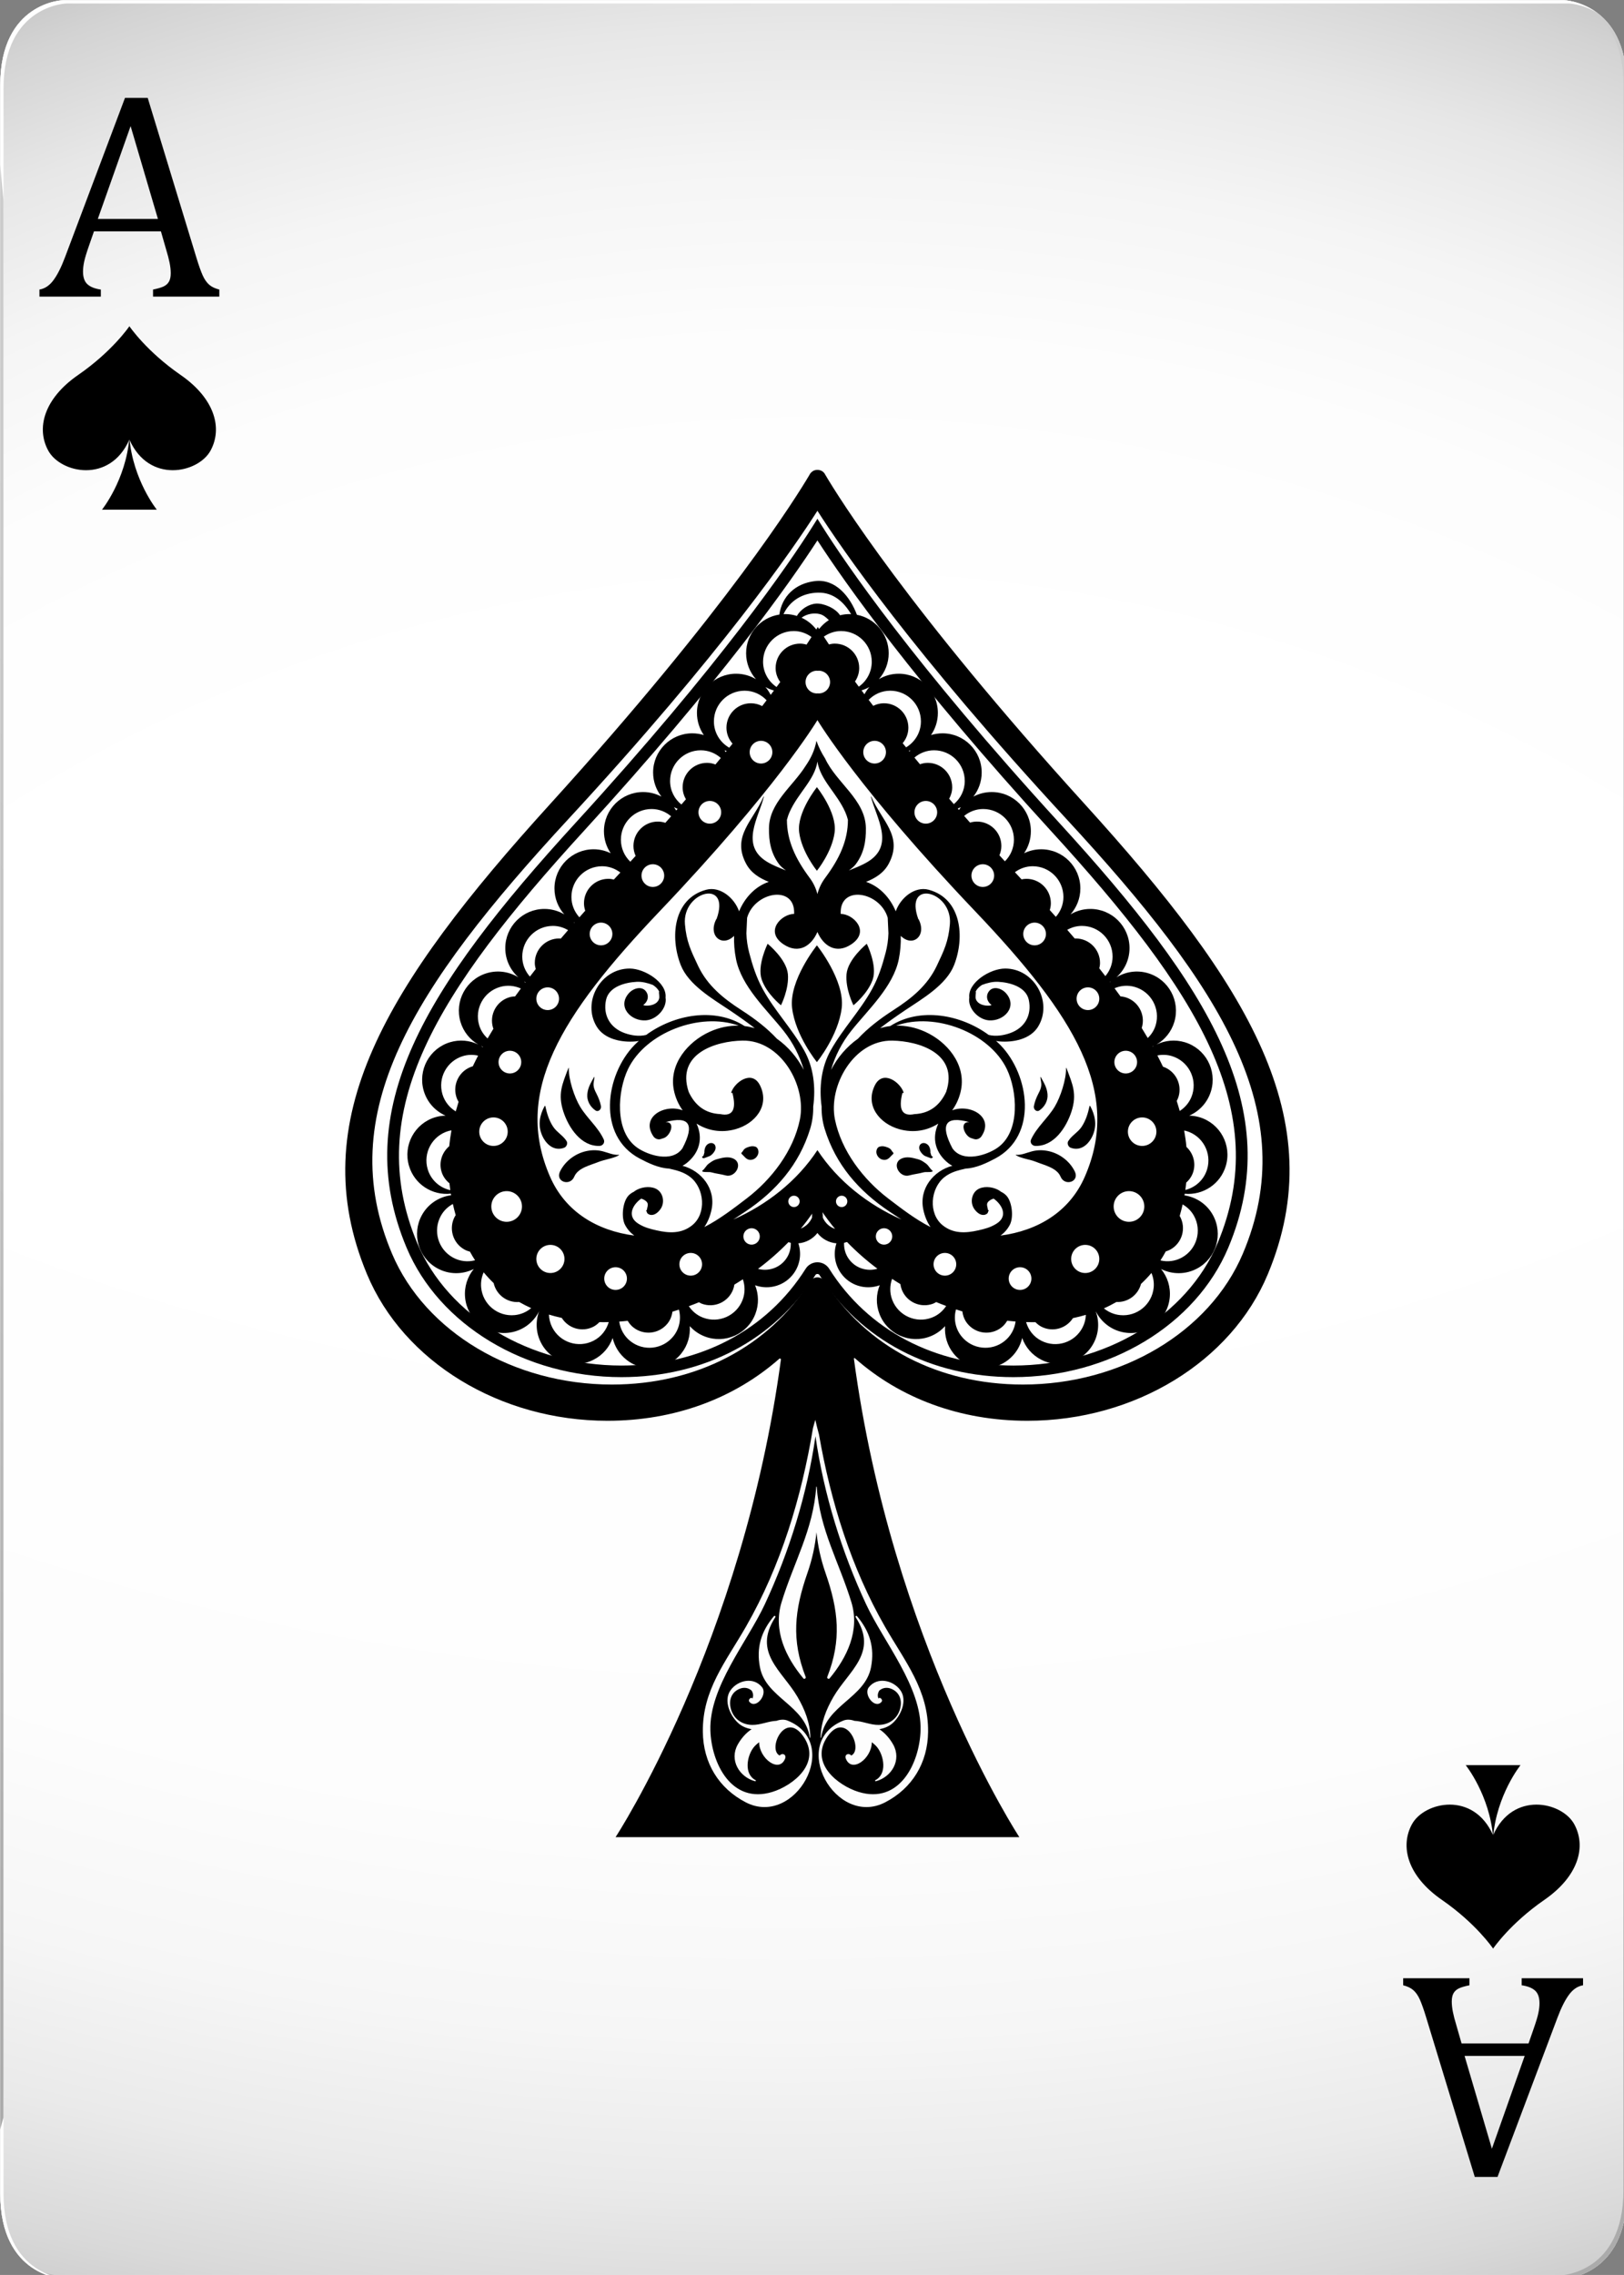 <?xml version="1.0" encoding="UTF-8" standalone="no"?>
<!-- Created with Inkscape (http://www.inkscape.org/) -->

<svg
   width="66.118mm"
   height="92.563mm"
   viewBox="0 0 66.118 92.563"
   version="1.1"
   id="svg1"
   xmlns:inkscape="http://www.inkscape.org/namespaces/inkscape"
   xmlns:sodipodi="http://sodipodi.sourceforge.net/DTD/sodipodi-0.dtd"
   xmlns="http://www.w3.org/2000/svg"
   xmlns:svg="http://www.w3.org/2000/svg">
  <rect x="0" y="0" width="66.118" height="92.563" fill="#808080" stroke="none"/>
  <sodipodi:namedview
     id="namedview1"
     pagecolor="#ffffff"
     bordercolor="#000000"
     borderopacity="0.25"
     inkscape:showpageshadow="2"
     inkscape:pageopacity="0.0"
     inkscape:pagecheckerboard="0"
     inkscape:deskcolor="#d1d1d1"
     inkscape:document-units="mm" />
  <defs
     id="defs1">
    <radialGradient
       id="SVGID_00000098181292245431146830000012878211179341024402_"
       cx="137.551"
       cy="-104.555"
       r="505.879"
       gradientUnits="userSpaceOnUse">&#10;						<stop
   offset="0.616"
   style="stop-color:#FFFFFF"
   id="stop752" />
&#10;						<stop
   offset="0.788"
   style="stop-color:#FDFDFD"
   id="stop753" />
&#10;						<stop
   offset="0.854"
   style="stop-color:#F6F6F6"
   id="stop754" />
&#10;						<stop
   offset="0.901"
   style="stop-color:#EAEAEA"
   id="stop755" />
&#10;						<stop
   offset="0.94"
   style="stop-color:#D9D9D9"
   id="stop756" />
&#10;						<stop
   offset="0.974"
   style="stop-color:#C3C3C3"
   id="stop757" />
&#10;						<stop
   offset="1"
   style="stop-color:#ABABAB"
   id="stop758" />
&#10;					</radialGradient>
    <radialGradient
       id="SVGID_00000182512949435588995750000009233971556929526938_"
       cx="142.556"
       cy="337.546"
       r="362.494"
       gradientUnits="userSpaceOnUse">&#10;						<stop
   offset="0.616"
   style="stop-color:#FFFFFF"
   id="stop770" />
&#10;						<stop
   offset="0.747"
   style="stop-color:#FDFDFD"
   id="stop771" />
&#10;						<stop
   offset="0.821"
   style="stop-color:#F5F5F5"
   id="stop772" />
&#10;						<stop
   offset="0.88"
   style="stop-color:#E7E7E7"
   id="stop773" />
&#10;						<stop
   offset="0.932"
   style="stop-color:#D3D3D3"
   id="stop774" />
&#10;						<stop
   offset="0.978"
   style="stop-color:#BABABA"
   id="stop775" />
&#10;						<stop
   offset="1"
   style="stop-color:#ABABAB"
   id="stop776" />
&#10;					</radialGradient>
    <radialGradient
       id="SVGID_00000091709764226807834100000010993526022859912581_"
       cx="5.786"
       cy="14.553"
       r="402.495"
       gradientUnits="userSpaceOnUse">&#10;						<stop
   offset="0.099"
   style="stop-color:#FFFFFF"
   id="stop779" />
&#10;						<stop
   offset="1"
   style="stop-color:#ABABAB"
   id="stop780" />
&#10;					</radialGradient>
    <radialGradient
       id="SVGID_00000057849259730242421030000001578377197464991125_"
       cx="84.731"
       cy="116.525"
       r="342.818"
       gradientUnits="userSpaceOnUse">&#10;					<stop
   offset="0"
   style="stop-color:#FFFFFF"
   id="stop793" />
&#10;					<stop
   offset="0.141"
   style="stop-color:#FFFFFF"
   id="stop794" />
&#10;					<stop
   offset="1"
   style="stop-color:#FFFFFF"
   id="stop795" />
&#10;				</radialGradient>
    <radialGradient
       id="SVGID_00000101812090614300754960000007290907725751115663_"
       cx="1938.451"
       cy="14.552"
       r="402.451"
       gradientTransform="matrix(-1,0,0,1,2215.418,0)"
       gradientUnits="userSpaceOnUse">&#10;						<stop
   offset="0.099"
   style="stop-color:#FFFFFF"
   id="stop798" />
&#10;						<stop
   offset="1"
   style="stop-color:#ABABAB"
   id="stop799" />
&#10;					</radialGradient>
    <filter
       id="Adobe_OpacityMaskFilter_00000107555487936900820810000001668491043969223574_"
       filterUnits="userSpaceOnUse"
       x="16.476"
       y="203.51"
       width="249.885"
       height="161.041">&#10;							<feFlood
   result="back"
   id="feFlood739" />
&#10;							<feBlend
   in="SourceGraphic"
   in2="back"
   mode="normal"
   id="feBlend739" />
&#10;						</filter>
    <filter
       id="Adobe_OpacityMaskFilter_00000146479629226569826240000006054391922642073735_"
       filterUnits="userSpaceOnUse"
       x="16.476"
       y="203.51"
       width="249.885"
       height="161.041">&#10;									<feFlood
   result="back"
   id="feFlood740" />
&#10;									<feBlend
   in="SourceGraphic"
   in2="back"
   mode="normal"
   id="feBlend740" />
&#10;								</filter>
    <filter
       id="Adobe_OpacityMaskFilter_00000080199929865234265980000015809319037043517087_"
       filterUnits="userSpaceOnUse"
       x="16.475"
       y="14.711"
       width="249.886"
       height="174.632">&#10;							<feFlood
   result="back"
   id="feFlood758" />
&#10;							<feBlend
   in="SourceGraphic"
   in2="back"
   mode="normal"
   id="feBlend758" />
&#10;						</filter>
    <filter
       id="Adobe_OpacityMaskFilter_00000066496300964160314110000008725665577574261150_"
       filterUnits="userSpaceOnUse"
       x="16.475"
       y="14.711"
       width="249.886"
       height="174.632">&#10;									<feFlood
   result="back"
   id="feFlood759" />
&#10;									<feBlend
   in="SourceGraphic"
   in2="back"
   mode="normal"
   id="feBlend759" />
&#10;								</filter>
    <filter
       id="Adobe_OpacityMaskFilter_00000018953585206217020650000005201886465559146635_"
       filterUnits="userSpaceOnUse"
       x="21.077"
       y="14.71"
       width="245.285"
       height="349.84">&#10;							<feFlood
   result="back"
   id="feFlood776" />
&#10;							<feBlend
   in="SourceGraphic"
   in2="back"
   mode="normal"
   id="feBlend776" />
&#10;						</filter>
    <filter
       id="Adobe_OpacityMaskFilter_00000102526542202793235760000003120757988907713666_"
       filterUnits="userSpaceOnUse"
       x="21.077"
       y="14.71"
       width="245.285"
       height="349.84">&#10;									<feFlood
   result="back"
   id="feFlood777" />
&#10;									<feBlend
   in="SourceGraphic"
   in2="back"
   mode="normal"
   id="feBlend777" />
&#10;								</filter>
    <filter
       id="Adobe_OpacityMaskFilter_00000155130064932592238250000000423781489918155668_"
       filterUnits="userSpaceOnUse"
       x="16.475"
       y="14.711"
       width="245.285"
       height="349.84">&#10;						<feFlood
   result="back"
   id="feFlood780" />
&#10;						<feBlend
   in="SourceGraphic"
   in2="back"
   mode="normal"
   id="feBlend780" />
&#10;					</filter>
    <filter
       id="Adobe_OpacityMaskFilter_00000058551883341225195980000011857957477291338150_"
       filterUnits="userSpaceOnUse"
       x="16.475"
       y="14.711"
       width="245.285"
       height="349.84">&#10;								<feFlood
   result="back"
   id="feFlood781" />
&#10;								<feBlend
   in="SourceGraphic"
   in2="back"
   mode="normal"
   id="feBlend781" />
&#10;							</filter>
    <filter
       id="Adobe_OpacityMaskFilter_00000019641123357230073110000007140659998710515357_"
       filterUnits="userSpaceOnUse"
       x="16.467"
       y="39.99"
       width="0.507"
       height="301.654">&#10;							<feFlood
   result="back"
   id="feFlood795" />
&#10;							<feBlend
   in="SourceGraphic"
   in2="back"
   mode="normal"
   id="feBlend795" />
&#10;						</filter>
    <filter
       id="Adobe_OpacityMaskFilter_00000044881464556292251070000017154516829653743490_"
       filterUnits="userSpaceOnUse"
       x="16.467"
       y="39.99"
       width="0.507"
       height="301.654">&#10;									<feFlood
   result="back"
   id="feFlood796" />
&#10;									<feBlend
   in="SourceGraphic"
   in2="back"
   mode="normal"
   id="feBlend796" />
&#10;								</filter>
  </defs>
  <g
     inkscape:label="Layer 1"
     inkscape:groupmode="layer"
     id="layer1"
     transform="translate(-39.9,-58.092)">
    <g
       id="g828"
       transform="matrix(0.265,0,0,0.265,35.543,54.2)">&#10;		<g
   id="g807">&#10;			<g
   id="g800">&#10;				<g
   id="g776">&#10;					<path
   style="fill:#ffffff"
   d="M 256.69,14.711 H 146.123 136.713 26.147 c 0,0 -9.672,0.263 -9.672,13.066 l 10e-4,87.262 v 149.184 87.264 c 0,12.801 9.671,13.065 9.671,13.065 h 110.566 9.41 110.567 c 0,0 9.671,-0.264 9.671,-13.065 V 264.223 115.039 27.777 C 266.36,14.974 256.69,14.711 256.69,14.711 Z"
   id="path739" />
&#10;					<defs
   id="defs739" />
&#10;					&#10;						<mask
   maskUnits="userSpaceOnUse"
   x="16.476"
   y="203.51"
   width="249.885"
   height="161.041"
   id="mask751">&#10;						<g
   style="filter:url(#Adobe_OpacityMaskFilter_00000107555487936900820810000001668491043969223574_)"
   id="g751">&#10;							<defs
   id="defs740" />
&#10;							&#10;								<mask
   maskUnits="userSpaceOnUse"
   x="16.476"
   y="203.51"
   width="249.885"
   height="161.041"
   id="SVGID_00000062164497673226898480000016587324933278922936_">&#10;								<g
   style="filter:url(#Adobe_OpacityMaskFilter_00000146479629226569826240000006054391922642073735_)"
   id="g740">&#10;								</g>
&#10;							</mask>
&#10;							&#10;								<radialGradient
   id="SVGID_00000084504344450145341220000009955137526131311491_"
   cx="137.551"
   cy="-104.555"
   r="505.879"
   gradientUnits="userSpaceOnUse">&#10;								<stop
   offset="0.616"
   style="stop-color:#000000"
   id="stop740" />
&#10;								<stop
   offset="0.752"
   style="stop-color:#020202"
   id="stop741" />
&#10;								<stop
   offset="0.804"
   style="stop-color:#090909"
   id="stop742" />
&#10;								<stop
   offset="0.841"
   style="stop-color:#151515"
   id="stop743" />
&#10;								<stop
   offset="0.872"
   style="stop-color:#262626"
   id="stop744" />
&#10;								<stop
   offset="0.899"
   style="stop-color:#3C3C3C"
   id="stop745" />
&#10;								<stop
   offset="0.922"
   style="stop-color:#585858"
   id="stop746" />
&#10;								<stop
   offset="0.944"
   style="stop-color:#797979"
   id="stop747" />
&#10;								<stop
   offset="0.963"
   style="stop-color:#9F9F9F"
   id="stop748" />
&#10;								<stop
   offset="0.982"
   style="stop-color:#CBCBCB"
   id="stop749" />
&#10;								<stop
   offset="0.998"
   style="stop-color:#F9F9F9"
   id="stop750" />
&#10;								<stop
   offset="1"
   style="stop-color:#FFFFFF"
   id="stop751" />
&#10;							</radialGradient>
&#10;							&#10;								<path
   style="fill:url(#SVGID_00000084504344450145341220000009955137526131311491_)"
   d="m 163.813,203.523 c -49.112,0.01 -98.225,0.031 -147.337,0.051 v 147.912 c 0,12.801 9.671,13.065 9.671,13.065 H 256.69 c 0,0 9.671,-0.264 9.671,-13.065 V 203.51 c -34.183,0.004 -68.365,0.006 -102.548,0.013 z"
   mask="url(#SVGID_00000062164497673226898480000016587324933278922936_)"
   id="path751" />
&#10;						</g>
&#10;					</mask>
&#10;					&#10;						<radialGradient
   id="radialGradient7"
   cx="137.551"
   cy="-104.555"
   r="505.879"
   gradientUnits="userSpaceOnUse">&#10;						<stop
   offset="0.616"
   style="stop-color:#FFFFFF"
   id="stop1" />
&#10;						<stop
   offset="0.788"
   style="stop-color:#FDFDFD"
   id="stop2" />
&#10;						<stop
   offset="0.854"
   style="stop-color:#F6F6F6"
   id="stop3" />
&#10;						<stop
   offset="0.901"
   style="stop-color:#EAEAEA"
   id="stop4" />
&#10;						<stop
   offset="0.94"
   style="stop-color:#D9D9D9"
   id="stop5" />
&#10;						<stop
   offset="0.974"
   style="stop-color:#C3C3C3"
   id="stop6" />
&#10;						<stop
   offset="1"
   style="stop-color:#ABABAB"
   id="stop7" />
&#10;					</radialGradient>
&#10;					<path
   style="fill:url(#SVGID_00000098181292245431146830000012878211179341024402_)"
   d="m 163.813,203.523 c -49.112,0.01 -98.225,0.031 -147.337,0.051 v 147.912 c 0,12.801 9.671,13.065 9.671,13.065 H 256.69 c 0,0 9.671,-0.264 9.671,-13.065 V 203.51 c -34.183,0.004 -68.365,0.006 -102.548,0.013 z"
   id="path758" />
&#10;					<defs
   id="defs758" />
&#10;					&#10;						<mask
   maskUnits="userSpaceOnUse"
   x="16.475"
   y="14.711"
   width="249.886"
   height="174.632"
   id="mask769">&#10;						<g
   style="filter:url(#Adobe_OpacityMaskFilter_00000080199929865234265980000015809319037043517087_)"
   id="g769">&#10;							<defs
   id="defs759" />
&#10;							&#10;								<mask
   maskUnits="userSpaceOnUse"
   x="16.475"
   y="14.711"
   width="249.886"
   height="174.632"
   id="SVGID_00000001632376023473389530000016001697692373509270_">&#10;								<g
   style="filter:url(#Adobe_OpacityMaskFilter_00000066496300964160314110000008725665577574261150_)"
   id="g759">&#10;								</g>
&#10;							</mask>
&#10;							&#10;								<radialGradient
   id="SVGID_00000163059998651941244310000011704833288228402599_"
   cx="142.556"
   cy="337.546"
   r="362.494"
   gradientUnits="userSpaceOnUse">&#10;								<stop
   offset="0.616"
   style="stop-color:#000000"
   id="stop759" />
&#10;								<stop
   offset="0.71"
   style="stop-color:#020202"
   id="stop760" />
&#10;								<stop
   offset="0.762"
   style="stop-color:#0A0A0A"
   id="stop761" />
&#10;								<stop
   offset="0.805"
   style="stop-color:#181818"
   id="stop762" />
&#10;								<stop
   offset="0.842"
   style="stop-color:#2C2C2C"
   id="stop763" />
&#10;								<stop
   offset="0.875"
   style="stop-color:#464646"
   id="stop764" />
&#10;								<stop
   offset="0.906"
   style="stop-color:#656565"
   id="stop765" />
&#10;								<stop
   offset="0.935"
   style="stop-color:#8A8A8A"
   id="stop766" />
&#10;								<stop
   offset="0.963"
   style="stop-color:#B6B6B6"
   id="stop767" />
&#10;								<stop
   offset="0.988"
   style="stop-color:#E5E5E5"
   id="stop768" />
&#10;								<stop
   offset="1"
   style="stop-color:#FFFFFF"
   id="stop769" />
&#10;							</radialGradient>
&#10;							&#10;								<path
   style="fill:url(#SVGID_00000163059998651941244310000011704833288228402599_)"
   d="m 16.476,189.252 c 21.028,0.016 42.058,0.032 63.087,0.044 60.604,0.035 121.207,0.039 181.81,0.047 1.663,0 3.325,-10e-4 4.987,-10e-4 V 27.777 c 0,-12.803 -9.671,-13.066 -9.671,-13.066 H 26.147 c 0,0 -9.672,0.263 -9.672,13.066 l 10e-4,87.262 z"
   mask="url(#SVGID_00000001632376023473389530000016001697692373509270_)"
   id="path769" />
&#10;						</g>
&#10;					</mask>
&#10;					&#10;						<radialGradient
   id="radialGradient14"
   cx="142.556"
   cy="337.546"
   r="362.494"
   gradientUnits="userSpaceOnUse">&#10;						<stop
   offset="0.616"
   style="stop-color:#FFFFFF"
   id="stop8" />
&#10;						<stop
   offset="0.747"
   style="stop-color:#FDFDFD"
   id="stop9" />
&#10;						<stop
   offset="0.821"
   style="stop-color:#F5F5F5"
   id="stop10" />
&#10;						<stop
   offset="0.88"
   style="stop-color:#E7E7E7"
   id="stop11" />
&#10;						<stop
   offset="0.932"
   style="stop-color:#D3D3D3"
   id="stop12" />
&#10;						<stop
   offset="0.978"
   style="stop-color:#BABABA"
   id="stop13" />
&#10;						<stop
   offset="1"
   style="stop-color:#ABABAB"
   id="stop14" />
&#10;					</radialGradient>
&#10;					<path
   style="fill:url(#SVGID_00000182512949435588995750000009233971556929526938_)"
   d="m 16.476,189.252 c 21.028,0.016 42.058,0.032 63.087,0.044 60.604,0.035 121.207,0.039 181.81,0.047 1.663,0 3.325,-10e-4 4.987,-10e-4 V 27.777 c 0,-12.803 -9.671,-13.066 -9.671,-13.066 H 26.147 c 0,0 -9.672,0.263 -9.672,13.066 l 10e-4,87.262 z"
   id="path776" />
&#10;				</g>
&#10;				<g
   id="g780">&#10;					<defs
   id="defs776" />
&#10;					&#10;						<mask
   maskUnits="userSpaceOnUse"
   x="21.077"
   y="14.71"
   width="245.285"
   height="349.84"
   id="mask778">&#10;						<g
   style="filter:url(#Adobe_OpacityMaskFilter_00000018953585206217020650000005201886465559146635_)"
   id="g778">&#10;							<defs
   id="defs777" />
&#10;							&#10;								<mask
   maskUnits="userSpaceOnUse"
   x="21.077"
   y="14.71"
   width="245.285"
   height="349.84"
   id="SVGID_00000057847308078553528900000005757514178651761540_">&#10;								<g
   style="filter:url(#Adobe_OpacityMaskFilter_00000102526542202793235760000003120757988907713666_)"
   id="g777">&#10;								</g>
&#10;							</mask>
&#10;							&#10;								<radialGradient
   id="SVGID_00000146469835214252847630000006009813311130519954_"
   cx="5.786"
   cy="14.553"
   r="402.495"
   gradientUnits="userSpaceOnUse">&#10;								<stop
   offset="0.099"
   style="stop-color:#000000"
   id="stop777" />
&#10;								<stop
   offset="1"
   style="stop-color:#FFFFFF"
   id="stop778" />
&#10;							</radialGradient>
&#10;							&#10;								<path
   style="fill:url(#SVGID_00000146469835214252847630000006009813311130519954_)"
   d="m 265.855,27.755 v 87.138 148.967 l 10e-4,87.137 c 0,12.784 -9.683,13.047 -9.683,13.047 h -110.676 -9.42 -110.68 c 0,0 -2.086,-0.059 -4.32,-1.397 2.492,1.828 5.069,1.903 5.069,1.903 h 110.568 9.41 110.566 c 0,0 9.673,-0.263 9.673,-13.066 V 264.222 115.038 27.774 c 0,-12.801 -9.673,-13.064 -9.673,-13.064 h -0.516 c 0,0 9.681,0.262 9.681,13.045 z"
   mask="url(#SVGID_00000057847308078553528900000005757514178651761540_)"
   id="path778" />
&#10;						</g>
&#10;					</mask>
&#10;					&#10;						<radialGradient
   id="radialGradient16"
   cx="5.786"
   cy="14.553"
   r="402.495"
   gradientUnits="userSpaceOnUse">&#10;						<stop
   offset="0.099"
   style="stop-color:#FFFFFF"
   id="stop15" />
&#10;						<stop
   offset="1"
   style="stop-color:#ABABAB"
   id="stop16" />
&#10;					</radialGradient>
&#10;					<path
   style="fill:url(#SVGID_00000091709764226807834100000010993526022859912581_)"
   d="m 265.855,27.755 v 87.138 148.967 l 10e-4,87.137 c 0,12.784 -9.683,13.047 -9.683,13.047 h -110.676 -9.42 -110.68 c 0,0 -2.086,-0.059 -4.32,-1.397 2.492,1.828 5.069,1.903 5.069,1.903 h 110.568 9.41 110.566 c 0,0 9.673,-0.263 9.673,-13.066 V 264.222 115.038 27.774 c 0,-12.801 -9.673,-13.064 -9.673,-13.064 h -0.516 c 0,0 9.681,0.262 9.681,13.045 z"
   id="path780" />
&#10;				</g>
&#10;				<defs
   id="defs780" />
&#10;				&#10;					<mask
   maskUnits="userSpaceOnUse"
   x="16.475"
   y="14.711"
   width="245.285"
   height="349.84"
   id="mask792">&#10;					<g
   style="filter:url(#Adobe_OpacityMaskFilter_00000155130064932592238250000000423781489918155668_)"
   id="g792">&#10;						<defs
   id="defs781" />
&#10;						&#10;							<mask
   maskUnits="userSpaceOnUse"
   x="16.475"
   y="14.711"
   width="245.285"
   height="349.84"
   id="SVGID_00000013878884327004357970000006492981758883047043_">&#10;							<g
   style="filter:url(#Adobe_OpacityMaskFilter_00000058551883341225195980000011857957477291338150_)"
   id="g781">&#10;							</g>
&#10;						</mask>
&#10;						&#10;							<radialGradient
   id="SVGID_00000171712051004740340100000005681896836318919081_"
   cx="84.731"
   cy="116.525"
   r="342.818"
   gradientUnits="userSpaceOnUse">&#10;							<stop
   offset="0"
   style="stop-color:#000000"
   id="stop781" />
&#10;							<stop
   offset="0.007"
   style="stop-color:#090909"
   id="stop782" />
&#10;							<stop
   offset="0.048"
   style="stop-color:#373737"
   id="stop783" />
&#10;							<stop
   offset="0.093"
   style="stop-color:#626262"
   id="stop784" />
&#10;							<stop
   offset="0.142"
   style="stop-color:#888888"
   id="stop785" />
&#10;							<stop
   offset="0.195"
   style="stop-color:#A8A8A8"
   id="stop786" />
&#10;							<stop
   offset="0.254"
   style="stop-color:#C4C4C4"
   id="stop787" />
&#10;							<stop
   offset="0.32"
   style="stop-color:#DADADA"
   id="stop788" />
&#10;							<stop
   offset="0.397"
   style="stop-color:#EBEBEB"
   id="stop789" />
&#10;							<stop
   offset="0.493"
   style="stop-color:#F6F6F6"
   id="stop790" />
&#10;							<stop
   offset="0.627"
   style="stop-color:#FDFDFD"
   id="stop791" />
&#10;							<stop
   offset="1"
   style="stop-color:#FFFFFF"
   id="stop792" />
&#10;						</radialGradient>
&#10;						&#10;							<path
   style="fill:url(#SVGID_00000171712051004740340100000005681896836318919081_)"
   d="M 16.981,351.505 V 264.367 115.4 28.264 c 0,-12.784 9.681,-13.047 9.681,-13.047 h 110.678 9.419 110.681 c 0,0 2.085,0.059 4.32,1.398 -2.494,-1.829 -5.07,-1.903 -5.07,-1.903 H 146.123 136.713 26.147 c 0,0 -9.672,0.263 -9.672,13.066 l 10e-4,87.262 v 149.184 87.264 c 0,12.801 9.671,13.065 9.671,13.065 h 0.515 c 0,-0.002 -9.681,-0.265 -9.681,-13.048 z"
   mask="url(#SVGID_00000013878884327004357970000006492981758883047043_)"
   id="path792" />
&#10;					</g>
&#10;				</mask>
&#10;				&#10;					<radialGradient
   id="radialGradient19"
   cx="84.731"
   cy="116.525"
   r="342.818"
   gradientUnits="userSpaceOnUse">&#10;					<stop
   offset="0"
   style="stop-color:#FFFFFF"
   id="stop17" />
&#10;					<stop
   offset="0.141"
   style="stop-color:#FFFFFF"
   id="stop18" />
&#10;					<stop
   offset="1"
   style="stop-color:#FFFFFF"
   id="stop19" />
&#10;				</radialGradient>
&#10;				<path
   style="fill:url(#SVGID_00000057849259730242421030000001578377197464991125_)"
   d="M 16.981,351.505 V 264.367 115.4 28.264 c 0,-12.784 9.681,-13.047 9.681,-13.047 h 110.678 9.419 110.681 c 0,0 2.085,0.059 4.32,1.398 -2.494,-1.829 -5.07,-1.903 -5.07,-1.903 H 146.123 136.713 26.147 c 0,0 -9.672,0.263 -9.672,13.066 l 10e-4,87.262 v 149.184 87.264 c 0,12.801 9.671,13.065 9.671,13.065 h 0.515 c 0,-0.002 -9.681,-0.265 -9.681,-13.048 z"
   id="path795" />
&#10;				<g
   id="g799">&#10;					<defs
   id="defs795" />
&#10;					&#10;						<mask
   maskUnits="userSpaceOnUse"
   x="16.467"
   y="39.99"
   width="0.507"
   height="301.654"
   id="mask797">&#10;						<g
   style="filter:url(#Adobe_OpacityMaskFilter_00000019641123357230073110000007140659998710515357_)"
   id="g797">&#10;							<defs
   id="defs796" />
&#10;							&#10;								<mask
   maskUnits="userSpaceOnUse"
   x="16.467"
   y="39.99"
   width="0.507"
   height="301.654"
   id="SVGID_00000026131820165954333110000016877310328100568970_">&#10;								<g
   style="filter:url(#Adobe_OpacityMaskFilter_00000044881464556292251070000017154516829653743490_)"
   id="g796">&#10;								</g>
&#10;							</mask>
&#10;							&#10;								<radialGradient
   id="SVGID_00000029041826730459194810000003195401391355658164_"
   cx="1938.451"
   cy="14.552"
   r="402.451"
   gradientTransform="matrix(-1,0,0,1,2215.418,0)"
   gradientUnits="userSpaceOnUse">&#10;								<stop
   offset="0.099"
   style="stop-color:#000000"
   id="stop796" />
&#10;								<stop
   offset="1"
   style="stop-color:#FFFFFF"
   id="stop797" />
&#10;							</radialGradient>
&#10;							&#10;								<path
   style="fill:url(#SVGID_00000029041826730459194810000003195401391355658164_)"
   d="m 16.467,39.99 v 301.654 c 0.168,-0.61 0.334,-1.222 0.505,-1.832 l 10e-4,-75.951 V 45.458 c -0.172,-1.823 -0.34,-3.646 -0.506,-5.468 z"
   mask="url(#SVGID_00000026131820165954333110000016877310328100568970_)"
   id="path797" />
&#10;						</g>
&#10;					</mask>
&#10;					&#10;						<radialGradient
   id="radialGradient21"
   cx="1938.451"
   cy="14.552"
   r="402.451"
   gradientTransform="matrix(-1,0,0,1,2215.418,0)"
   gradientUnits="userSpaceOnUse">&#10;						<stop
   offset="0.099"
   style="stop-color:#FFFFFF"
   id="stop20" />
&#10;						<stop
   offset="1"
   style="stop-color:#ABABAB"
   id="stop21" />
&#10;					</radialGradient>
&#10;					<path
   style="fill:url(#SVGID_00000101812090614300754960000007290907725751115663_)"
   d="m 16.467,39.99 v 301.654 c 0.168,-0.61 0.334,-1.222 0.505,-1.832 l 10e-4,-75.951 V 45.458 c -0.172,-1.823 -0.34,-3.646 -0.506,-5.468 z"
   id="path799" />
&#10;				</g>
&#10;			</g>
&#10;			<g
   id="g806">&#10;				<g
   id="g802">&#10;					<g
   id="g801">&#10;						<path
   d="m 36.32,81.887 c -0.544,6.501 -4.21,11.056 -4.21,11.056 h 4.21 4.209 c 0,-0.001 -3.665,-4.555 -4.209,-11.056 z"
   id="path800" />
&#10;						<path
   d="m 44.179,72.249 c -5.214,-3.604 -7.792,-7.372 -7.858,-7.47 v -0.004 l -10e-4,0.002 -10e-4,-0.002 v 0.004 c -0.068,0.098 -2.645,3.867 -7.859,7.47 -5.284,3.651 -6.486,8.206 -4.596,11.642 1.889,3.437 9.449,5.112 12.457,-1.714 3.008,6.826 10.567,5.151 12.457,1.714 1.889,-3.436 0.685,-7.991 -4.599,-11.642 z"
   id="path801" />
&#10;					</g>
&#10;					<path
   d="m 39.954,60.226 v -1.082 c 0.736,-0.149 1.284,-0.31 1.646,-0.486 0.36,-0.177 0.63,-0.423 0.807,-0.74 0.176,-0.316 0.265,-0.74 0.265,-1.271 0,-0.499 -0.059,-1.041 -0.177,-1.623 -0.117,-0.583 -0.286,-1.233 -0.509,-1.955 l -0.817,-2.85 H 30.875 l -0.752,2.165 c -0.382,1.09 -0.633,1.916 -0.75,2.475 -0.119,0.561 -0.178,1.067 -0.178,1.524 0,0.884 0.226,1.533 0.675,1.944 0.449,0.414 1.137,0.687 2.065,0.818 v 1.082 h -9.433 v -1.082 c 0.824,-0.132 1.542,-0.612 2.153,-1.437 0.611,-0.824 1.206,-2.003 1.779,-3.535 l 9.211,-24.454 h 3.491 l 7.511,24.63 c 0.353,1.15 0.666,2.025 0.938,2.629 0.273,0.604 0.599,1.076 0.983,1.414 0.382,0.34 0.906,0.59 1.568,0.752 v 1.082 z M 31.47,48.297 h 9.234 l -4.197,-14.25 z"
   id="path802" />
&#10;				</g>
&#10;				<g
   id="g805">&#10;					<g
   id="g804">&#10;						<path
   d="m 245.834,296.764 c 0.544,-6.501 4.21,-11.056 4.21,-11.056 h -4.21 -4.209 c 0,0 3.665,4.555 4.209,11.056 z"
   id="path803" />
&#10;						<path
   d="m 237.975,306.401 c 5.214,3.604 7.791,7.372 7.858,7.471 v 0.004 l 0.001,-10e-4 0.001,10e-4 v -0.004 c 0.068,-0.099 2.645,-3.867 7.859,-7.471 5.283,-3.65 6.486,-8.205 4.596,-11.642 -1.889,-3.438 -9.449,-5.112 -12.457,1.714 -3.008,-6.826 -10.566,-5.151 -12.457,-1.714 -1.889,3.437 -0.685,7.992 4.599,11.642 z"
   id="path804" />
&#10;					</g>
&#10;					<path
   d="m 242.2,318.425 v 1.082 c -0.735,0.148 -1.284,0.31 -1.646,0.486 -0.36,0.177 -0.63,0.423 -0.806,0.74 -0.177,0.315 -0.266,0.739 -0.266,1.271 0,0.499 0.06,1.041 0.178,1.623 0.117,0.583 0.286,1.233 0.509,1.956 l 0.817,2.85 h 10.293 l 0.752,-2.165 c 0.382,-1.09 0.633,-1.915 0.75,-2.475 0.119,-0.561 0.178,-1.067 0.178,-1.523 0,-0.884 -0.225,-1.533 -0.674,-1.944 -0.449,-0.413 -1.137,-0.686 -2.065,-0.818 v -1.082 h 9.432 v 1.082 c -0.825,0.132 -1.542,0.612 -2.153,1.437 -0.611,0.824 -1.205,2.003 -1.779,3.535 l -9.212,24.454 h -3.491 l -7.511,-24.631 c -0.353,-1.149 -0.666,-2.025 -0.939,-2.629 -0.272,-0.605 -0.599,-1.076 -0.983,-1.414 -0.382,-0.34 -0.906,-0.59 -1.568,-0.752 v -1.082 H 242.2 Z m 8.484,11.928 h -9.234 l 4.197,14.25 z"
   id="path805" />
&#10;				</g>
&#10;			</g>
&#10;		</g>
&#10;		<g
   id="g827">&#10;			<g
   id="g826">&#10;				<g
   id="g825">&#10;					<path
   d="m 200.715,186.222 c -0.52,-0.154 -1.043,-0.229 -1.562,-0.242 1.562,-0.685 2.822,-2.027 3.347,-3.79 0.947,-3.184 -0.865,-6.535 -4.051,-7.483 -1.488,-0.442 -3.011,-0.274 -4.309,0.346 1.266,-0.744 2.267,-1.946 2.719,-3.464 0.947,-3.186 -0.866,-6.536 -4.05,-7.483 -1.701,-0.505 -3.442,-0.219 -4.846,0.637 1.23,-1.102 2.012,-2.7 2.012,-4.481 0,-3.323 -2.694,-6.017 -6.017,-6.017 -1.114,0 -2.154,0.309 -3.05,0.836 0.939,-1.061 1.513,-2.45 1.513,-3.979 0,-3.322 -2.693,-6.016 -6.017,-6.016 -0.944,0 -1.833,0.223 -2.627,0.609 0.655,-0.964 1.042,-2.128 1.042,-3.382 0,-3.323 -2.694,-6.016 -6.017,-6.016 -1.019,0 -1.977,0.254 -2.817,0.702 0.798,-1.021 1.278,-2.304 1.278,-3.701 0,-3.323 -2.694,-6.017 -6.016,-6.017 -0.617,0 -1.212,0.094 -1.771,0.267 0.664,-0.967 1.055,-2.138 1.055,-3.399 0,-3.324 -2.692,-6.018 -6.016,-6.018 -1.115,0 -2.154,0.309 -3.05,0.837 0.937,-1.061 1.511,-2.451 1.511,-3.979 0,-2.935 -2.101,-5.374 -4.88,-5.907 -1.048,-2.784 -3.277,-5.551 -6.432,-5.177 -3.08,0.365 -5.086,2.36 -5.487,5.143 -2.89,0.441 -5.107,2.928 -5.107,5.941 0,1.528 0.575,2.918 1.511,3.979 -0.893,-0.528 -1.933,-0.837 -3.047,-0.837 -3.323,0 -6.016,2.693 -6.016,6.018 0,1.262 0.39,2.433 1.053,3.399 -0.56,-0.172 -1.155,-0.267 -1.771,-0.267 -3.323,0 -6.017,2.693 -6.017,6.017 0,1.398 0.481,2.68 1.281,3.701 -0.843,-0.448 -1.801,-0.702 -2.817,-0.702 -3.323,0 -6.018,2.693 -6.018,6.016 0,1.254 0.385,2.418 1.042,3.382 -0.794,-0.386 -1.685,-0.609 -2.627,-0.609 -3.323,0 -6.017,2.693 -6.017,6.016 0,1.529 0.574,2.918 1.511,3.979 -0.895,-0.527 -1.935,-0.836 -3.049,-0.836 -3.323,0 -6.018,2.694 -6.018,6.017 0,1.782 0.781,3.38 2.014,4.481 -1.402,-0.855 -3.146,-1.142 -4.845,-0.637 -3.186,0.947 -4.998,4.297 -4.052,7.483 0.453,1.518 1.454,2.72 2.721,3.464 -1.298,-0.621 -2.822,-0.789 -4.31,-0.346 -3.187,0.948 -4.999,4.298 -4.051,7.483 0.524,1.763 1.786,3.105 3.348,3.79 -0.518,0.013 -1.043,0.088 -1.563,0.242 -3.185,0.948 -4.999,4.298 -4.051,7.482 0.844,2.835 3.588,4.573 6.427,4.256 0.014,0.08 0.026,0.161 0.04,0.243 -1.828,0.241 -3.526,1.308 -4.486,3.046 -1.603,2.911 -0.542,6.57 2.367,8.174 1.803,0.994 3.89,0.963 5.6,0.107 -0.972,1.186 -1.491,2.743 -1.333,4.39 0.32,3.308 3.26,5.73 6.567,5.409 2.143,-0.206 3.907,-1.516 4.803,-3.309 -0.557,1.513 -0.515,3.241 0.27,4.793 1.5,2.966 5.12,4.153 8.085,2.654 1.431,-0.724 2.442,-1.943 2.943,-3.342 0.298,1.26 0.995,2.435 2.082,3.308 2.59,2.082 6.377,1.669 8.457,-0.92 0.997,-1.239 1.416,-2.75 1.306,-4.217 0.618,0.688 1.398,1.244 2.318,1.596 3.105,1.187 6.584,-0.369 7.767,-3.471 0.564,-1.479 0.504,-3.039 -0.045,-4.397 2.16,0.79 4.661,0.056 6.018,-1.931 0.938,-1.376 1.112,-3.04 0.631,-4.506 1.146,-0.095 2.218,-0.663 2.925,-1.585 0.707,0.922 1.778,1.49 2.924,1.585 -0.481,1.466 -0.304,3.131 0.633,4.506 1.354,1.987 3.855,2.721 6.016,1.931 -0.547,1.358 -0.609,2.919 -0.045,4.397 1.187,3.102 4.663,4.658 7.768,3.471 0.921,-0.352 1.701,-0.909 2.319,-1.596 -0.109,1.467 0.31,2.978 1.304,4.217 2.082,2.589 5.867,3.002 8.458,0.92 1.087,-0.873 1.787,-2.047 2.082,-3.308 0.501,1.399 1.513,2.618 2.945,3.342 2.965,1.499 6.585,0.312 8.083,-2.654 0.778,-1.537 0.825,-3.248 0.285,-4.752 0.001,-0.001 0.004,-0.002 0.008,-0.003 0.9,1.773 2.654,3.067 4.781,3.272 3.307,0.322 6.248,-2.101 6.568,-5.409 0.158,-1.647 -0.363,-3.204 -1.335,-4.39 1.71,0.856 3.798,0.887 5.6,-0.107 2.911,-1.604 3.97,-5.263 2.367,-8.174 -0.938,-1.704 -2.587,-2.757 -4.373,-3.027 0.014,-0.082 0.027,-0.166 0.041,-0.247 2.797,0.258 5.481,-1.473 6.313,-4.271 0.949,-3.185 -0.865,-6.535 -4.051,-7.483 z m -4.255,-9.39 c 2.494,0.742 3.916,3.368 3.173,5.863 -0.33,1.112 -1.044,1.993 -1.946,2.571 -0.143,-0.511 -0.296,-1.025 -0.462,-1.538 0.11,-0.208 0.213,-0.423 0.282,-0.659 0.578,-1.939 -0.493,-3.969 -2.396,-4.61 -0.271,-0.57 -0.557,-1.143 -0.857,-1.718 0.71,-0.145 1.46,-0.13 2.206,0.091 z m -51.584,22.316 c 0,-0.481 0.393,-0.872 0.874,-0.872 0.479,0 0.87,0.39 0.87,0.872 0,0.481 -0.391,0.873 -0.87,0.873 -0.482,0 -0.874,-0.391 -0.874,-0.873 z M 90.362,175.293 c 0.086,0.043 0.181,0.069 0.27,0.106 -0.011,0.019 -0.021,0.037 -0.032,0.056 -0.078,-0.056 -0.156,-0.113 -0.238,-0.162 z m 6.603,-9.898 c 0.067,0.043 0.142,0.074 0.214,0.112 -0.017,0.02 -0.032,0.039 -0.046,0.059 -0.058,-0.057 -0.11,-0.118 -0.168,-0.171 z m 7.629,-9.111 c 0.042,0.024 0.086,0.04 0.127,0.064 -0.013,0.015 -0.026,0.03 -0.04,0.046 -0.03,-0.037 -0.055,-0.076 -0.087,-0.11 z m 15.389,-17.669 c 0.182,0.097 0.374,0.18 0.566,0.26 -0.073,0.083 -0.146,0.167 -0.222,0.253 -0.104,-0.178 -0.217,-0.352 -0.344,-0.513 z m 7.78,-8.716 c 0.102,0.031 0.212,0.049 0.317,0.075 -0.053,0.065 -0.104,0.128 -0.158,0.194 -0.052,-0.091 -0.1,-0.183 -0.159,-0.269 z m 7.082,-8.522 c -0.226,-0.431 -0.485,-0.845 -0.807,-1.207 0.404,0.239 0.847,0.406 1.305,0.543 -0.166,0.221 -0.328,0.436 -0.498,0.664 z m 13.959,-0.692 c 0.422,-0.132 0.831,-0.293 1.207,-0.514 -0.299,0.336 -0.544,0.716 -0.761,1.112 -0.151,-0.204 -0.298,-0.399 -0.446,-0.598 z m 7.262,9.266 c 0.075,-0.018 0.149,-0.03 0.222,-0.052 -0.041,0.06 -0.074,0.124 -0.112,0.188 -0.036,-0.048 -0.072,-0.091 -0.11,-0.136 z m 7.517,8.883 c 0.164,-0.068 0.325,-0.138 0.483,-0.219 -0.108,0.137 -0.202,0.288 -0.295,0.437 -0.063,-0.072 -0.126,-0.144 -0.188,-0.218 z m 10.066,19.255 c 0,-0.962 0.781,-1.744 1.744,-1.744 0.962,0 1.743,0.782 1.743,1.744 0,0.963 -0.781,1.745 -1.743,1.745 -0.963,0 -1.744,-0.782 -1.744,-1.745 z m 8.194,9.94 c 0,-0.962 0.78,-1.743 1.744,-1.743 0.962,0 1.743,0.781 1.743,1.743 0,0.964 -0.781,1.745 -1.743,1.745 -0.964,0 -1.744,-0.781 -1.744,-1.745 z m -18.49,40.777 c 0,0.962 -0.78,1.743 -1.742,1.743 -0.963,0 -1.744,-0.781 -1.744,-1.743 0,-0.963 0.781,-1.744 1.744,-1.744 0.961,-0.001 1.742,0.781 1.742,1.744 z m -9.833,-4.278 c 0,0.698 -0.565,1.262 -1.261,1.262 -0.698,0 -1.26,-0.563 -1.26,-1.262 0,-0.696 0.562,-1.26 1.26,-1.26 0.696,0 1.261,0.564 1.261,1.26 z m -20.348,0 c 0,0.698 -0.565,1.262 -1.262,1.262 -0.695,0 -1.26,-0.563 -1.26,-1.262 0,-0.696 0.565,-1.26 1.26,-1.26 0.697,0 1.262,0.564 1.262,1.26 z m -8.868,4.278 c 0,0.962 -0.781,1.743 -1.744,1.743 -0.962,0 -1.743,-0.781 -1.743,-1.743 0,-0.963 0.781,-1.744 1.743,-1.744 0.963,-0.001 1.744,0.781 1.744,1.744 z M 98.84,168.029 c 0,-0.962 0.781,-1.743 1.743,-1.743 0.963,0 1.745,0.781 1.745,1.743 0,0.964 -0.782,1.745 -1.745,1.745 -0.962,0 -1.743,-0.781 -1.743,-1.745 z m 8.196,-9.94 c 0,-0.962 0.781,-1.744 1.743,-1.744 0.963,0 1.744,0.782 1.744,1.744 0,0.963 -0.781,1.745 -1.744,1.745 -0.963,0 -1.743,-0.782 -1.743,-1.745 z m 16.715,-18.683 c 0,-0.962 0.781,-1.743 1.743,-1.743 0.963,0 1.744,0.781 1.744,1.743 0,0.963 -0.781,1.744 -1.744,1.744 -0.963,0 -1.743,-0.781 -1.743,-1.744 z m 7.865,-9.231 c 0,-0.961 0.78,-1.742 1.742,-1.742 0.963,0 1.744,0.781 1.744,1.742 0,0.964 -0.781,1.744 -1.744,1.744 -0.962,0 -1.742,-0.78 -1.742,-1.744 z m 10.483,-16.808 -0.008,0.013 v -0.024 z m -0.019,-0.012 v 0.024 l -0.008,-0.013 z m 0.005,4.329 c 0.047,-0.003 0.093,-0.015 0.14,-0.015 0.963,0 1.743,0.782 1.743,1.743 0,0.964 -0.78,1.745 -1.743,1.745 -0.047,0 -0.093,-0.011 -0.14,-0.014 -0.047,0.003 -0.09,0.014 -0.139,0.014 -0.963,0 -1.744,-0.781 -1.744,-1.745 0,-0.961 0.781,-1.743 1.744,-1.743 0.049,0 0.092,0.011 0.139,0.015 z m 6.983,12.491 c 0,-0.961 0.78,-1.742 1.744,-1.742 0.962,0 1.742,0.781 1.742,1.742 0,0.964 -0.781,1.744 -1.742,1.744 -0.963,0 -1.744,-0.78 -1.744,-1.744 z m 7.865,9.231 c 0,-0.962 0.781,-1.743 1.744,-1.743 0.961,0 1.744,0.781 1.744,1.743 0,0.963 -0.782,1.744 -1.744,1.744 -0.963,0 -1.744,-0.781 -1.744,-1.744 z m 14.163,58.9 c -0.249,-0.283 -0.557,-0.493 -0.889,-0.644 -0.04,-0.029 -0.067,-0.069 -0.109,-0.098 -0.865,-0.596 -2.217,-0.818 -3.189,-0.393 -1.08,0.472 -1.442,1.857 -0.946,2.865 0.236,0.481 0.769,1.06 1.314,1.169 0.15,0.031 0.38,0.034 0.532,-0.023 0.048,-0.018 0.532,-0.253 0.209,-0.121 0.142,-0.057 0.22,-0.189 0.225,-0.339 0.025,-0.031 0.051,-0.063 0.076,-0.095 0.043,-0.066 -0.016,-0.154 -0.085,-0.169 -0.009,-0.002 -0.012,-0.011 -0.021,-0.014 -0.02,-0.503 -0.374,-0.927 0.188,-1.37 0.245,-0.19 0.478,-0.292 0.703,-0.347 1.272,0.896 2.306,2.705 0.387,3.872 -0.92,0.561 -1.716,0.759 -2.748,0.995 -1.936,0.441 -3.839,0.538 -5.476,-0.778 -2.242,-1.802 -1.879,-5.689 0.268,-7.388 1.006,-0.795 2.111,-1.049 3.286,-1.319 1.574,-0.068 3.203,-0.849 4.503,-1.536 6.613,-3.493 5.304,-12.821 0.808,-17.435 -0.211,-0.217 -0.439,-0.425 -0.666,-0.629 0.2,0.036 0.387,0.066 0.543,0.078 2.067,0.175 4.723,-0.316 5.918,-2.265 2.303,-3.757 -0.566,-8.931 -5.058,-8.926 -2.309,0.001 -5.76,2.16 -5.511,4.457 -0.273,1.611 1.352,3.376 3.014,3.498 2.302,0.167 4.441,-2.053 2.653,-4.136 -0.702,-0.82 -2.156,-1.27 -2.779,-0.123 -0.386,0.706 -0.061,1.498 0.542,1.903 -0.116,0.05 -0.236,0.085 -0.378,0.095 -0.631,0.037 -1.454,-0.124 -1.86,-0.663 -0.336,-0.443 -0.223,-0.796 -0.179,-1.344 0.004,-0.055 -0.016,-0.103 -0.038,-0.149 0.178,-0.368 0.492,-0.709 0.97,-1.021 0.788,-0.296 1.638,-0.522 2.49,-0.479 1.787,0.091 4.262,0.755 4.703,2.765 0.504,2.299 -0.577,4.296 -2.86,5.107 -1.058,0.376 -2.206,0.542 -3.299,0.284 -4.273,-3.135 -10.538,-4.302 -15.128,-1.362 -0.53,0.061 -1.045,0.177 -1.554,0.319 1.217,-0.937 2.497,-1.839 3.859,-2.754 2.597,-1.744 6.303,-3.867 7.509,-6.933 1.661,-4.23 1.176,-10.193 -3.913,-11.563 -2.117,-0.568 -4.323,1.228 -5.051,3.314 -0.83,-2 -2.404,-3.798 -4.561,-4.525 1.432,-0.575 2.735,-1.359 3.505,-2.827 2.225,-4.239 -1.169,-6.605 -2.696,-10.255 -0.015,-0.031 -0.068,-0.026 -0.058,0.012 0.795,3.185 3.695,7.434 -0.468,9.976 -0.938,0.572 -1.938,0.944 -2.921,1.343 0.391,-0.29 0.785,-0.598 1.043,-0.939 1.26,-1.681 1.6,-3.513 1.565,-5.58 -0.067,-4.35 -4.541,-6.932 -6.263,-10.674 -0.548,-0.858 -1.014,-1.777 -1.331,-2.71 -0.265,1.467 -0.876,2.709 -1.661,3.847 -1.986,3.163 -5.572,5.643 -5.632,9.538 -0.034,2.067 0.305,3.899 1.565,5.58 0.257,0.341 0.651,0.649 1.042,0.939 -0.983,-0.399 -1.984,-0.771 -2.921,-1.343 -4.164,-2.542 -1.263,-6.791 -0.468,-9.976 0.01,-0.039 -0.043,-0.043 -0.058,-0.012 -1.527,3.649 -4.921,6.016 -2.696,10.255 0.771,1.468 2.073,2.253 3.505,2.827 -2.157,0.727 -3.732,2.525 -4.561,4.525 -0.729,-2.086 -2.935,-3.883 -5.051,-3.314 -5.088,1.37 -5.574,7.332 -3.913,11.563 1.205,3.066 4.912,5.189 7.508,6.933 1.363,0.916 2.643,1.817 3.859,2.754 -0.508,-0.142 -1.024,-0.257 -1.554,-0.319 -4.59,-2.94 -10.854,-1.773 -15.128,1.362 -1.092,0.258 -2.24,0.092 -3.298,-0.284 -2.284,-0.811 -3.364,-2.808 -2.86,-5.107 0.441,-2.01 2.916,-2.674 4.704,-2.765 0.851,-0.043 1.702,0.183 2.489,0.479 0.478,0.312 0.792,0.653 0.97,1.021 -0.021,0.046 -0.042,0.094 -0.037,0.149 0.043,0.548 0.158,0.9 -0.179,1.344 -0.406,0.539 -1.23,0.7 -1.861,0.663 -0.141,-0.009 -0.259,-0.045 -0.377,-0.095 0.602,-0.405 0.928,-1.197 0.542,-1.903 -0.623,-1.147 -2.077,-0.697 -2.779,0.123 -1.788,2.083 0.351,4.303 2.652,4.136 1.663,-0.122 3.287,-1.887 3.015,-3.498 0.249,-2.296 -3.203,-4.455 -5.512,-4.457 -4.492,-0.005 -7.361,5.168 -5.058,8.926 1.195,1.949 3.852,2.44 5.918,2.265 0.156,-0.012 0.344,-0.041 0.543,-0.078 -0.228,0.205 -0.455,0.412 -0.666,0.629 -4.497,4.614 -5.805,13.942 0.807,17.435 1.3,0.688 2.929,1.468 4.503,1.536 1.174,0.27 2.28,0.523 3.286,1.319 2.147,1.698 2.51,5.586 0.268,7.388 -1.637,1.316 -3.54,1.219 -5.476,0.778 -1.031,-0.236 -1.827,-0.435 -2.747,-0.995 -1.919,-1.167 -0.885,-2.976 0.387,-3.872 0.226,0.055 0.459,0.156 0.703,0.347 0.563,0.443 0.208,0.867 0.189,1.37 -0.01,0.003 -0.013,0.012 -0.021,0.014 -0.069,0.016 -0.128,0.104 -0.086,0.169 0.024,0.032 0.051,0.063 0.076,0.095 0.004,0.15 0.083,0.282 0.225,0.339 -0.322,-0.133 0.161,0.103 0.209,0.121 0.152,0.057 0.382,0.054 0.532,0.023 0.546,-0.109 1.079,-0.688 1.314,-1.169 0.496,-1.008 0.134,-2.394 -0.946,-2.865 -0.972,-0.425 -2.324,-0.203 -3.188,0.393 -0.042,0.028 -0.069,0.068 -0.109,0.098 -0.333,0.15 -0.641,0.36 -0.89,0.644 -0.85,0.973 -1.091,3.293 -0.49,4.44 0.367,0.701 0.855,1.233 1.425,1.649 -5.701,-0.749 -10.575,-3.63 -12.933,-9.022 -5.669,-12.962 1.486,-24.655 16.855,-40.792 17.802,-18.692 23.974,-28.941 24.202,-29.303 v -0.018 h 0.01 0.009 0.013 v 0.018 c 0.223,0.362 6.396,10.611 24.198,29.303 15.37,16.137 22.521,27.829 16.856,40.792 -2.36,5.396 -7.237,8.275 -12.94,9.023 0.57,-0.416 1.06,-0.949 1.427,-1.65 0.603,-1.148 0.362,-3.469 -0.488,-4.441 z m -12.802,2.113 c 0.22,1.047 0.601,1.936 1.107,2.671 -2.345,-1.192 -4.551,-2.901 -6.493,-4.383 -3.838,-2.928 -7.197,-7.291 -8.189,-12.127 -1.06,-5.193 2.92,-12.22 8.82,-12.117 4.07,0.069 10.226,1.952 8.266,7.87 -1.013,2.174 -2.636,3.314 -4.868,3.415 -1.894,0.396 -2.509,-0.703 -1.844,-3.294 0.044,0.086 0.214,0.082 0.173,-0.038 -0.534,-1.603 -3.224,-3.54 -4.435,-1.053 -1.503,3.079 0.741,5.847 3.773,6.699 2.216,0.624 4.319,0.209 5.991,-0.858 -1.036,2.233 -0.469,4.504 1.557,6.094 0.196,0.154 0.397,0.272 0.602,0.381 -2.904,0.781 -5.147,3.51 -4.46,6.74 z m -3.468,-42.038 c 1.834,1.813 4.059,0 2.74,-2.562 -0.012,-0.023 -0.041,-0.013 -0.033,0.012 -2.288,-6.288 5.273,-4.336 4.845,0.751 -0.223,2.641 -0.894,4.03 -2.017,6.401 -1.429,3.015 -3.862,4.991 -6.618,6.767 -2.18,1.404 -3.966,2.79 -5.494,4.425 -1.719,1.207 -3.145,2.882 -4.131,4.788 0.615,-2.125 1.642,-4.161 3.111,-6.01 2.559,-3.221 6.462,-6.778 7.303,-11.014 0.243,-1.231 0.335,-2.425 0.294,-3.558 z m 10.797,31.042 c 0.168,0.053 0.336,0.106 0.505,0.163 0.406,0.129 0.877,-0.097 1.102,-0.433 2.001,-2.964 -1.73,-5.032 -4.501,-3.985 0.664,-0.926 1.139,-1.998 1.362,-3.161 0.756,-3.955 -2.185,-7.399 -5.524,-8.907 -1.51,-0.681 -3.011,-0.964 -4.456,-0.934 5.979,-2.148 14.316,1.078 17.004,6.648 1.601,3.319 2.155,9.567 -1.399,12.082 -1.61,1.138 -5.353,2.387 -6.946,0.108 -1.94,-3.684 -1.082,-5.029 2.579,-4.033 -1.602,-0.056 -0.712,2.135 0.274,2.452 z m -18.912,-48.859 c -0.001,3.178 -1.3,5.965 -3.493,8.909 -0.593,0.795 -0.972,1.63 -1.193,2.489 -0.221,-0.859 -0.6,-1.694 -1.193,-2.489 -2.194,-2.944 -3.492,-5.731 -3.493,-8.909 0.102,-0.389 0.229,-0.782 0.407,-1.181 1.306,-2.951 3.84,-4.918 4.28,-7.766 0.438,2.848 2.974,4.815 4.279,7.766 0.176,0.398 0.304,0.791 0.406,1.181 z m -25.417,53.114 c 0.205,-0.108 0.406,-0.227 0.602,-0.381 2.026,-1.59 2.593,-3.861 1.557,-6.094 1.672,1.067 3.774,1.482 5.991,0.858 3.033,-0.853 5.276,-3.621 3.773,-6.699 -1.211,-2.487 -3.9,-0.55 -4.435,1.053 -0.04,0.119 0.129,0.124 0.173,0.038 0.666,2.592 0.051,3.691 -1.844,3.294 -2.231,-0.101 -3.854,-1.241 -4.867,-3.415 -1.96,-5.918 4.195,-7.8 8.266,-7.87 5.9,-0.102 9.88,6.924 8.82,12.117 -0.99,4.836 -4.351,9.199 -8.188,12.127 -1.942,1.482 -4.148,3.191 -6.492,4.383 0.505,-0.735 0.886,-1.624 1.107,-2.671 0.685,-3.229 -1.559,-5.958 -4.463,-6.74 z m -1.337,-11.671 c 0.224,1.163 0.698,2.234 1.362,3.161 -2.771,-1.047 -6.502,1.021 -4.502,3.985 0.226,0.336 0.696,0.562 1.103,0.433 0.169,-0.057 0.338,-0.11 0.507,-0.163 0.985,-0.316 1.875,-2.508 0.273,-2.45 3.66,-0.996 4.519,0.349 2.58,4.033 -1.595,2.279 -5.337,1.03 -6.946,-0.108 -3.556,-2.515 -3.002,-8.763 -1.4,-12.082 2.688,-5.571 11.024,-8.797 17.004,-6.648 -1.446,-0.031 -2.947,0.252 -4.456,0.934 -3.339,1.506 -6.282,4.95 -5.525,8.905 z m 15.843,-7.832 c -1.527,-1.635 -3.314,-3.021 -5.494,-4.425 -2.755,-1.776 -5.189,-3.752 -6.617,-6.767 -1.123,-2.372 -1.794,-3.76 -2.018,-6.401 -0.428,-5.087 7.133,-7.038 4.845,-0.751 0.008,-0.025 -0.021,-0.035 -0.033,-0.012 -1.319,2.563 0.906,4.375 2.74,2.562 -0.042,1.133 0.051,2.328 0.294,3.558 0.841,4.236 4.744,7.792 7.303,11.014 1.469,1.849 2.495,3.885 3.11,6.01 -0.986,-1.906 -2.411,-3.581 -4.13,-4.788 z m 6.236,-50.783 -0.004,0.011 v -0.019 z m -0.013,-0.009 v 0.019 l -0.006,-0.011 z m -25.285,27.487 c -0.961,0 -1.742,-0.781 -1.742,-1.745 0,-0.961 0.781,-1.743 1.742,-1.743 0.963,0 1.745,0.781 1.745,1.743 0,0.964 -0.782,1.745 -1.745,1.745 z m -15.737,54.956 c 1.194,0 2.161,0.968 2.161,2.159 0,1.194 -0.967,2.162 -2.161,2.162 -1.194,0 -2.161,-0.968 -2.161,-2.162 0,-1.191 0.967,-2.159 2.161,-2.159 z m 28.101,-3.891 c 0.635,-0.408 1.249,-0.821 1.837,-1.212 4.745,-3.17 8.278,-7.218 9.968,-12.704 0.348,-1.13 0.49,-2.287 0.473,-3.435 0.402,-2.976 0.05,-6.044 -1.396,-8.62 -1.871,-3.332 -4.523,-6.071 -6.357,-9.408 -0.97,-1.764 -1.575,-3.636 -2.079,-5.57 -0.26,-0.985 -0.406,-1.984 -0.435,-2.999 0.037,-0.797 0.074,-1.594 0.11,-2.392 1.172,-4.03 7.442,-5.112 7.22,-0.586 -1.926,0 -4.601,2.67 -1.639,4.661 2.346,1.576 4.309,0.239 5.22,-1.89 0.911,2.129 2.872,3.466 5.219,1.89 2.962,-1.99 0.287,-4.661 -1.639,-4.661 -0.222,-4.526 6.048,-3.443 7.22,0.586 0.036,0.798 0.074,1.595 0.11,2.392 -0.029,1.014 -0.174,2.013 -0.434,2.999 -0.504,1.934 -1.109,3.807 -2.08,5.57 -1.834,3.337 -4.485,6.076 -6.356,9.408 -1.447,2.576 -1.798,5.644 -1.396,8.62 -0.018,1.148 0.125,2.305 0.473,3.435 1.691,5.486 5.223,9.534 9.968,12.704 0.583,0.389 1.194,0.798 1.827,1.205 -5.112,-2.261 -9.781,-5.886 -12.908,-10.652 -3.13,4.772 -7.808,8.4 -12.926,10.659 z m 54.069,3.891 c 1.191,0 2.159,0.968 2.159,2.159 0,1.194 -0.967,2.162 -2.159,2.162 -1.195,0 -2.162,-0.968 -2.162,-2.162 0,-1.191 0.967,-2.159 2.162,-2.159 z M 167.433,150.87 c -0.964,0 -1.744,-0.781 -1.744,-1.745 0,-0.961 0.78,-1.743 1.744,-1.743 0.961,0 1.742,0.781 1.742,1.743 -0.001,0.964 -0.781,1.745 -1.742,1.745 z m -25.16,-39.602 c -0.092,-0.151 -0.149,-0.249 -0.17,-0.28 v -0.028 h -0.014 l 0.009,0.012 -0.009,0.014 v -0.026 h -0.01 v 0.026 l -0.007,-0.014 0.007,-0.012 h -0.015 v 0.028 c -0.022,0.036 -0.096,0.16 -0.213,0.349 -0.594,-0.774 -1.371,-1.397 -2.265,-1.807 0.8,-0.588 1.922,-0.798 2.846,-0.544 0.53,0.144 0.944,0.519 1.351,0.911 -0.581,0.364 -1.082,0.836 -1.51,1.371 z m -45.639,88.66 c 0,1.302 -1.055,2.356 -2.356,2.356 -1.298,0 -2.354,-1.054 -2.354,-2.356 0,-1.3 1.056,-2.356 2.354,-2.356 1.301,0 2.356,1.055 2.356,2.356 z m -1.855,-20.421 c -0.963,0 -1.744,-0.78 -1.744,-1.744 0,-0.962 0.781,-1.743 1.744,-1.743 0.964,0 1.745,0.781 1.745,1.743 -0.001,0.964 -0.781,1.744 -1.745,1.744 z m -2.523,6.748 c 1.21,0 2.188,0.98 2.188,2.189 0,1.21 -0.979,2.189 -2.188,2.189 -1.207,0 -2.187,-0.979 -2.187,-2.189 0,-1.209 0.98,-2.189 2.187,-2.189 z m 17.017,24.743 c 0,-0.963 0.78,-1.743 1.742,-1.743 0.965,0 1.745,0.78 1.745,1.743 0,0.964 -0.78,1.744 -1.745,1.744 -0.962,0 -1.742,-0.78 -1.742,-1.744 z m 28.278,-11.85 c 0,-0.481 0.391,-0.872 0.872,-0.872 0.481,0 0.872,0.39 0.872,0.872 0,0.481 -0.391,0.873 -0.872,0.873 -0.481,0 -0.872,-0.391 -0.872,-0.873 z m 33.859,11.85 c 0,-0.963 0.781,-1.743 1.744,-1.743 0.963,0 1.745,0.78 1.745,1.743 0,0.964 -0.782,1.744 -1.745,1.744 -0.963,0 -1.744,-0.78 -1.744,-1.744 z m 18.482,-13.426 c 1.299,0 2.354,1.056 2.354,2.356 0,1.302 -1.055,2.356 -2.354,2.356 -1.3,0 -2.356,-1.054 -2.356,-2.356 0,-1.301 1.055,-2.356 2.356,-2.356 z m -2.244,-19.809 c 0,-0.962 0.781,-1.743 1.745,-1.743 0.963,0 1.744,0.781 1.744,1.743 0,0.964 -0.781,1.744 -1.744,1.744 -0.964,0 -1.745,-0.78 -1.745,-1.744 z m 4.267,12.87 c -1.21,0 -2.19,-0.979 -2.19,-2.189 0,-1.208 0.98,-2.189 2.19,-2.189 1.207,0 2.189,0.98 2.189,2.189 -0.001,1.209 -0.982,2.189 -2.189,2.189 z m -12.507,-34.326 c 0.015,-0.009 0.032,-0.016 0.047,-0.023 -0.011,0.013 -0.021,0.027 -0.032,0.039 -0.005,-0.005 -0.01,-0.01 -0.015,-0.016 z m 7.548,9.156 c 0.042,-0.023 0.086,-0.043 0.127,-0.068 -0.036,0.033 -0.066,0.071 -0.1,0.103 -0.01,-0.011 -0.018,-0.022 -0.027,-0.035 z m 6.556,9.898 c 0.058,-0.025 0.119,-0.041 0.175,-0.068 -0.052,0.031 -0.101,0.071 -0.154,0.105 -0.007,-0.012 -0.014,-0.024 -0.021,-0.037 z m -2.692,-9.129 c 2.494,0.741 3.915,3.367 3.174,5.862 -0.236,0.785 -0.669,1.442 -1.22,1.969 -0.298,-0.51 -0.607,-1.024 -0.928,-1.541 0.006,-0.019 0.016,-0.034 0.022,-0.054 0.591,-1.984 -0.538,-4.073 -2.523,-4.663 -0.253,-0.075 -0.506,-0.115 -0.757,-0.133 -0.299,-0.415 -0.607,-0.831 -0.917,-1.249 0.963,-0.412 2.061,-0.514 3.149,-0.191 z m -8.162,-9.383 c 2.604,0 4.714,2.11 4.714,4.713 0,1.149 -0.423,2.189 -1.11,2.998 -0.307,-0.394 -0.616,-0.79 -0.931,-1.191 0.067,-0.27 0.112,-0.549 0.112,-0.841 0,-2.071 -1.678,-3.75 -3.749,-3.75 -0.047,0 -0.093,0.005 -0.137,0.007 -0.378,-0.441 -0.762,-0.886 -1.15,-1.332 0.668,-0.376 1.428,-0.604 2.251,-0.604 z m -7.554,-9.16 c 2.604,0 4.715,2.111 4.715,4.716 0,1.177 -0.445,2.238 -1.164,3.056 -0.309,-0.348 -0.614,-0.692 -0.931,-1.043 0.103,-0.332 0.165,-0.682 0.165,-1.048 0,-2.071 -1.679,-3.749 -3.749,-3.749 -0.26,0 -0.507,0.033 -0.751,0.085 -0.342,-0.369 -0.684,-0.738 -1.021,-1.102 0.769,-0.565 1.703,-0.915 2.736,-0.915 z m -7.602,-8.787 c 2.602,0 4.713,2.11 4.713,4.713 0,1.301 -0.532,2.47 -1.385,3.318 -0.283,-0.309 -0.569,-0.62 -0.846,-0.923 0.189,-0.44 0.302,-0.92 0.302,-1.429 0,-2.072 -1.679,-3.75 -3.751,-3.75 -0.369,0 -0.725,0.059 -1.06,0.16 -0.306,-0.345 -0.609,-0.688 -0.907,-1.028 0.803,-0.657 1.814,-1.061 2.934,-1.061 z m -7.554,-9.015 c 2.604,0 4.714,2.111 4.714,4.713 0,1.436 -0.657,2.698 -1.674,3.554 -0.24,-0.277 -0.484,-0.558 -0.721,-0.831 0.289,-0.522 0.464,-1.115 0.464,-1.757 0,-2.071 -1.677,-3.75 -3.748,-3.75 -0.425,0 -0.827,0.082 -1.203,0.215 -0.29,-0.349 -0.567,-0.687 -0.849,-1.026 0.814,-0.694 1.861,-1.118 3.017,-1.118 z m -6.735,-9.15 c 2.603,0 4.714,2.11 4.714,4.713 0,1.705 -0.919,3.169 -2.279,3.986 -0.175,-0.214 -0.353,-0.432 -0.524,-0.643 0.542,-0.643 0.875,-1.468 0.875,-2.379 0,-2.069 -1.681,-3.749 -3.751,-3.749 -0.595,0 -1.15,0.148 -1.647,0.396 -0.24,-0.313 -0.473,-0.619 -0.703,-0.92 0.846,-0.863 2.011,-1.404 3.315,-1.404 z m -2.839,-4.446 c 0,1.588 -0.789,2.981 -1.992,3.827 -0.203,-0.271 -0.396,-0.532 -0.585,-0.792 0.403,-0.591 0.647,-1.296 0.647,-2.069 0,-2.07 -1.678,-3.749 -3.748,-3.749 -0.314,0 -0.612,0.051 -0.9,0.123 -0.306,-0.458 -0.564,-0.854 -0.785,-1.194 0.754,-0.527 1.655,-0.859 2.649,-0.859 2.603,-0.001 4.714,2.11 4.714,4.713 z m -8.269,-10.611 c 2.371,-0.059 3.985,1.447 5.097,3.308 -0.081,-0.005 -0.16,-0.014 -0.242,-0.014 -0.503,0 -0.99,0.063 -1.458,0.18 -0.735,-1.13 -2.579,-1.864 -3.681,-1.791 -1.109,0.073 -2.366,0.849 -2.946,1.895 -0.565,-0.178 -1.163,-0.283 -1.787,-0.283 -0.093,0 -0.186,0.009 -0.276,0.015 0.952,-2.03 2.855,-3.252 5.293,-3.31 z m -3.714,5.897 c 1.028,0 1.958,0.353 2.729,0.915 -0.216,0.335 -0.47,0.722 -0.765,1.166 -0.32,-0.091 -0.651,-0.15 -1.001,-0.15 -2.071,0 -3.75,1.678 -3.75,3.749 0,0.807 0.271,1.539 0.71,2.146 -0.187,0.252 -0.372,0.504 -0.566,0.766 -1.248,-0.84 -2.073,-2.256 -2.073,-3.877 10e-4,-2.604 2.113,-4.715 4.716,-4.715 z m -7.556,9.16 c 1.34,0 2.532,0.568 3.382,1.469 -0.222,0.292 -0.448,0.589 -0.682,0.893 -0.519,-0.274 -1.107,-0.434 -1.735,-0.434 -2.071,0 -3.749,1.68 -3.749,3.749 0,0.945 0.356,1.798 0.934,2.45 -0.165,0.205 -0.337,0.415 -0.505,0.624 -1.406,-0.808 -2.358,-2.3 -2.358,-4.037 -0.001,-2.604 2.11,-4.714 4.713,-4.714 z m -6.733,9.15 c 1.188,0 2.261,0.449 3.081,1.178 -0.272,0.331 -0.544,0.66 -0.825,1 -0.401,-0.155 -0.833,-0.25 -1.291,-0.25 -2.07,0 -3.75,1.679 -3.75,3.75 0,0.676 0.19,1.301 0.507,1.843 -0.228,0.264 -0.466,0.537 -0.699,0.803 -1.055,-0.856 -1.737,-2.143 -1.737,-3.611 10e-4,-2.601 2.111,-4.713 4.714,-4.713 z m -7.555,9.015 c 1.151,0 2.189,0.427 2.998,1.116 -0.29,0.333 -0.584,0.665 -0.884,1.003 -0.36,-0.119 -0.747,-0.19 -1.149,-0.19 -2.071,0 -3.75,1.679 -3.75,3.75 0,0.544 0.124,1.056 0.336,1.518 -0.269,0.296 -0.545,0.597 -0.818,0.895 -0.891,-0.852 -1.447,-2.046 -1.447,-3.379 0.001,-2.603 2.111,-4.713 4.714,-4.713 z m -7.602,8.787 c 1.062,0 2.023,0.371 2.806,0.965 -0.33,0.355 -0.664,0.717 -0.999,1.076 -0.271,-0.066 -0.549,-0.11 -0.843,-0.11 -2.07,0 -3.748,1.678 -3.748,3.749 0,0.402 0.071,0.786 0.192,1.148 -0.306,0.338 -0.601,0.673 -0.899,1.01 -0.754,-0.828 -1.223,-1.913 -1.223,-3.122 0,-2.604 2.111,-4.716 4.714,-4.716 z m -7.553,9.16 c 0.855,0 1.64,0.249 2.326,0.651 -0.375,0.435 -0.748,0.865 -1.115,1.294 -0.082,-0.008 -0.163,-0.016 -0.247,-0.016 -2.07,0 -3.751,1.678 -3.751,3.75 0,0.332 0.062,0.644 0.145,0.948 -0.304,0.388 -0.604,0.771 -0.898,1.155 -0.726,-0.819 -1.173,-1.886 -1.173,-3.069 -0.001,-2.603 2.11,-4.713 4.713,-4.713 z m -8.161,9.383 c 1.12,-0.333 2.252,-0.214 3.235,0.23 -0.3,0.405 -0.599,0.809 -0.887,1.21 -0.291,0.012 -0.583,0.046 -0.874,0.133 -1.985,0.589 -3.115,2.678 -2.524,4.663 0.017,0.059 0.047,0.108 0.068,0.164 -0.312,0.502 -0.607,1 -0.899,1.499 -0.584,-0.54 -1.05,-1.217 -1.293,-2.038 -0.744,-2.494 0.679,-5.12 3.174,-5.861 z m -8.816,16.463 c -0.742,-2.495 0.68,-5.121 3.173,-5.863 0.783,-0.232 1.568,-0.23 2.308,-0.063 -0.285,0.547 -0.557,1.091 -0.815,1.633 -0.006,0.003 -0.011,0.003 -0.016,0.004 -1.985,0.591 -3.116,2.678 -2.524,4.663 0.084,0.287 0.208,0.552 0.352,0.797 -0.154,0.489 -0.299,0.976 -0.433,1.464 -0.949,-0.578 -1.703,-1.482 -2.045,-2.635 z m 1.043,7.984 c -1.098,0.93 -1.622,2.436 -1.184,3.905 0.221,0.741 0.664,1.334 1.219,1.786 0.04,0.352 0.077,0.703 0.127,1.055 -1.601,-0.359 -2.968,-1.527 -3.471,-3.215 -0.742,-2.495 0.68,-5.12 3.173,-5.863 0.16,-0.046 0.319,-0.075 0.478,-0.1 -0.145,0.811 -0.263,1.623 -0.342,2.432 z m 0.569,17.09 c -2.282,-1.255 -3.111,-4.123 -1.855,-6.403 0.443,-0.805 1.095,-1.412 1.843,-1.821 0.127,0.575 0.273,1.149 0.437,1.726 -0.039,0.062 -0.087,0.115 -0.125,0.181 -0.998,1.815 -0.338,4.094 1.475,5.092 0.271,0.15 0.555,0.251 0.841,0.325 0.245,0.458 0.511,0.893 0.784,1.321 -1.109,0.287 -2.315,0.177 -3.4,-0.421 z m 9.484,8.841 c -2.592,0.252 -4.898,-1.646 -5.147,-4.236 -0.081,-0.833 0.068,-1.627 0.388,-2.334 0.48,0.586 0.993,1.136 1.532,1.653 0.405,1.788 2.053,3.044 3.921,2.904 0.598,0.338 1.212,0.657 1.846,0.938 -0.696,0.587 -1.563,0.98 -2.54,1.075 z m 12.099,3.942 c -2.326,1.176 -5.162,0.246 -6.337,-2.077 -0.316,-0.627 -0.473,-1.291 -0.496,-1.947 0.646,0.195 1.303,0.367 1.972,0.512 1.019,1.618 3.107,2.236 4.849,1.357 0.363,-0.186 0.662,-0.434 0.935,-0.708 0.475,0.009 0.952,0.006 1.43,-0.007 -0.344,1.199 -1.149,2.261 -2.353,2.87 z m 12.283,-0.691 c -1.633,2.032 -4.599,2.355 -6.628,0.725 -0.964,-0.775 -1.525,-1.85 -1.683,-2.982 0.429,-0.03 0.86,-0.073 1.294,-0.121 0.219,0.367 0.492,0.708 0.845,0.995 1.615,1.298 3.973,1.038 5.271,-0.575 0.439,-0.545 0.672,-1.176 0.757,-1.82 0.334,-0.099 0.666,-0.208 1,-0.317 0.361,1.38 0.105,2.896 -0.856,4.095 z m 10.638,-5.591 c -0.932,2.433 -3.658,3.65 -6.088,2.722 -0.932,-0.355 -1.661,-0.987 -2.173,-1.754 0.523,-0.192 1.044,-0.389 1.561,-0.604 0.134,0.072 0.254,0.157 0.397,0.212 1.938,0.74 4.101,-0.23 4.842,-2.165 0.096,-0.249 0.156,-0.502 0.195,-0.756 0.442,-0.26 0.872,-0.54 1.304,-0.818 0.343,0.995 0.364,2.101 -0.038,3.163 z m 6.724,-6.358 c -0.991,1.452 -2.754,2.027 -4.36,1.596 1.66,-1.236 3.223,-2.606 4.675,-4.096 0.121,0.032 0.239,0.073 0.362,0.098 0.03,0.825 -0.175,1.665 -0.677,2.402 z m 3.939,-6.269 c -0.345,0.793 -0.972,1.374 -1.719,1.677 0.615,-0.738 1.192,-1.51 1.751,-2.297 -0.025,0.204 -0.037,0.411 -0.032,0.62 z m 1.661,0 c 0.009,-0.282 -0.01,-0.561 -0.06,-0.833 0.614,0.883 1.254,1.744 1.941,2.566 -0.819,-0.282 -1.512,-0.886 -1.881,-1.733 z m 3.939,6.269 c -0.501,-0.737 -0.707,-1.577 -0.675,-2.402 0.152,-0.032 0.303,-0.076 0.454,-0.123 1.45,1.491 3.013,2.864 4.672,4.103 -1.629,0.476 -3.441,-0.099 -4.451,-1.578 z m 12.811,9.08 c -2.431,0.928 -5.155,-0.289 -6.086,-2.722 -0.414,-1.085 -0.385,-2.217 -0.022,-3.227 0.421,0.273 0.842,0.548 1.273,0.804 0.035,0.28 0.103,0.559 0.208,0.833 0.74,1.934 2.905,2.904 4.84,2.165 0.163,-0.063 0.303,-0.156 0.45,-0.24 0.509,0.212 1.022,0.409 1.537,0.599 -0.513,0.784 -1.254,1.427 -2.2,1.788 z m 11.179,3.594 c -2.027,1.629 -4.996,1.307 -6.628,-0.725 -0.97,-1.208 -1.219,-2.74 -0.843,-4.129 0.326,0.107 0.655,0.215 0.984,0.312 0.08,0.658 0.314,1.302 0.762,1.859 1.297,1.612 3.655,1.873 5.27,0.575 0.359,-0.288 0.631,-0.634 0.852,-1.005 0.431,0.049 0.859,0.089 1.289,0.121 -0.157,1.136 -0.717,2.215 -1.686,2.992 z m 11.991,-2.11 c -1.174,2.322 -4.01,3.253 -6.335,2.077 -1.208,-0.61 -2.012,-1.674 -2.356,-2.876 0.482,0.015 0.958,0.021 1.436,0.015 0.27,0.273 0.57,0.521 0.932,0.706 1.73,0.873 3.801,0.271 4.828,-1.325 0.675,-0.142 1.337,-0.313 1.99,-0.505 -0.026,0.642 -0.183,1.292 -0.495,1.908 z m 10.912,-6.102 c -0.25,2.59 -2.555,4.489 -5.147,4.236 -0.96,-0.093 -1.813,-0.473 -2.503,-1.039 0.663,-0.29 1.301,-0.622 1.926,-0.976 1.774,0.079 3.334,-1.09 3.777,-2.775 0.561,-0.528 1.1,-1.081 1.601,-1.683 0.288,0.683 0.423,1.442 0.346,2.237 z m 6.19,-11.008 c 1.256,2.28 0.426,5.148 -1.855,6.403 -1.05,0.579 -2.217,0.697 -3.297,0.443 0.288,-0.446 0.563,-0.902 0.818,-1.381 0.238,-0.072 0.476,-0.161 0.705,-0.288 1.813,-0.999 2.473,-3.277 1.474,-5.092 -0.013,-0.021 -0.03,-0.039 -0.042,-0.062 0.172,-0.593 0.323,-1.187 0.456,-1.778 0.705,0.407 1.318,0.988 1.741,1.755 z m 2.023,-7.156 c -0.49,1.645 -1.802,2.795 -3.35,3.186 0.054,-0.377 0.094,-0.753 0.132,-1.129 0.494,-0.44 0.889,-0.999 1.092,-1.682 0.42,-1.413 -0.044,-2.861 -1.056,-3.798 -0.076,-0.837 -0.2,-1.676 -0.349,-2.516 0.118,0.024 0.238,0.041 0.356,0.076 2.496,0.743 3.917,3.368 3.175,5.863 z"
   id="path807" />
&#10;					<polygon
   points="142.023,125.278 142.023,125.26 142.017,125.269 "
   id="polygon807" />
&#10;					<polygon
   points="142.038,125.269 142.032,125.26 142.032,125.278 "
   id="polygon808" />
&#10;					<path
   d="m 103.827,178.669 c 0.002,-0.037 -0.047,-0.033 -0.056,-0.004 -0.954,2.499 -1.662,3.987 -0.777,6.699 0.804,2.459 2.711,5.358 5.558,5.266 0.512,-0.017 0.865,-0.525 0.644,-0.999 -0.893,-1.92 -2.542,-3.22 -3.628,-5.02 -0.894,-1.484 -1.788,-4.221 -1.741,-5.942 z"
   id="path808" />
&#10;					<path
   d="m 106.641,191.403 c -1.763,0.339 -3.368,1.539 -4.153,3.136 -0.789,1.609 1.545,2.342 2.177,0.818 0.569,-1.373 2.501,-1.763 3.761,-2.277 0.962,-0.39 2.231,-0.505 3.097,-1.018 0.031,-0.017 0.04,-0.079 -0.01,-0.072 -0.736,0.096 -1.726,-0.339 -2.438,-0.524 -0.829,-0.215 -1.596,-0.225 -2.434,-0.063 z"
   id="path809" />
&#10;					<path
   d="m 129.175,192.609 c -0.851,-0.437 -1.822,-0.148 -2.689,0.092 -0.439,0.121 -0.781,0.384 -1.147,0.644 -0.406,0.288 -0.575,0.766 -0.963,1.057 -0.051,0.037 -0.074,0.141 0.002,0.167 0.456,0.154 0.942,0.002 1.404,0.133 0.706,0.199 1.435,0.26 2.143,0.458 1.452,0.409 2.74,-1.78 1.25,-2.551 z"
   id="path810" />
&#10;					<path
   d="m 125.051,192.352 c 0.093,-0.023 0.164,-0.063 0.248,-0.106 0.165,-0.087 -0.213,0.119 0.183,-0.065 0.341,-0.16 0.645,-0.533 0.804,-0.857 0.188,-0.385 0.119,-0.926 -0.328,-1.093 -0.438,-0.165 -0.947,0.142 -1.129,0.545 -0.107,0.235 -0.152,0.441 -0.172,0.698 -0.01,0.111 0.004,0.113 0.024,0.083 0,0.001 0,0.001 0,0.002 -0.027,0.067 -0.14,0.639 -0.23,0.645 -0.113,0.007 -0.196,0.132 -0.111,0.226 0.188,0.212 0.506,-0.027 0.711,-0.078 z"
   id="path811" />
&#10;					<path
   d="m 131.98,192.748 c 0.468,-0.089 0.854,-0.501 0.961,-0.959 0.088,-0.383 -0.048,-0.943 -0.489,-1.055 -0.451,-0.116 -0.789,-0.032 -1.208,0.126 -0.2,0.073 -0.431,0.209 -0.559,0.388 -0.085,0.121 -0.147,0.261 -0.263,0.355 -0.078,0.064 -0.117,0.195 -0.032,0.269 0.52,0.446 0.767,1.031 1.59,0.876 z"
   id="path812" />
&#10;					<path
   d="m 103.113,190.914 c 0.372,-0.139 0.595,-0.675 0.377,-1.02 -0.538,-0.859 -1.46,-1.326 -2.032,-2.162 -0.653,-0.955 -1.003,-2.107 -1.241,-3.222 -0.013,-0.06 -0.086,-0.028 -0.106,0.006 -0.745,1.367 -1.038,2.833 -0.455,4.327 0.57,1.451 1.845,2.676 3.457,2.071 z"
   id="path813" />
&#10;					<path
   d="m 107.936,185.19 c 0.439,0.291 0.919,-0.208 0.835,-0.66 -0.131,-0.68 -0.368,-1.287 -0.681,-1.902 -0.217,-0.424 -0.412,-0.796 -0.459,-1.279 -0.039,-0.385 0.106,-0.874 0.137,-1.274 0.004,-0.046 -0.058,-0.031 -0.071,-0.003 -0.488,0.899 -0.929,1.573 -1.024,2.61 -0.095,1.008 0.445,1.966 1.263,2.508 z"
   id="path814" />
&#10;					<path
   d="m 175.496,190.63 c 2.848,0.092 4.755,-2.807 5.559,-5.266 0.884,-2.712 0.176,-4.2 -0.777,-6.699 -0.009,-0.029 -0.059,-0.033 -0.057,0.004 0.047,1.721 -0.846,4.458 -1.741,5.942 -1.086,1.8 -2.734,3.1 -3.628,5.02 -0.221,0.474 0.132,0.982 0.644,0.999 z"
   id="path815" />
&#10;					<path
   d="m 175.622,193.08 c 1.26,0.514 3.193,0.904 3.762,2.277 0.632,1.523 2.966,0.791 2.176,-0.818 -0.784,-1.597 -2.39,-2.797 -4.153,-3.136 -0.837,-0.162 -1.604,-0.151 -2.435,0.064 -0.711,0.185 -1.701,0.62 -2.437,0.524 -0.05,-0.007 -0.042,0.055 -0.01,0.072 0.865,0.512 2.135,0.627 3.097,1.017 z"
   id="path816" />
&#10;					<path
   d="m 158.71,193.346 c -0.366,-0.26 -0.707,-0.523 -1.147,-0.644 -0.866,-0.24 -1.838,-0.529 -2.688,-0.092 -1.489,0.77 -0.202,2.96 1.251,2.551 0.706,-0.198 1.437,-0.259 2.143,-0.458 0.462,-0.13 0.947,0.021 1.405,-0.133 0.075,-0.025 0.053,-0.129 0.001,-0.167 -0.389,-0.292 -0.559,-0.769 -0.965,-1.057 z"
   id="path817" />
&#10;					<path
   d="m 159.598,192.203 c -0.09,-0.006 -0.203,-0.578 -0.23,-0.645 0,-0.001 0,-0.001 0,-0.002 0.02,0.03 0.035,0.028 0.024,-0.083 -0.021,-0.257 -0.065,-0.463 -0.173,-0.698 -0.182,-0.403 -0.691,-0.71 -1.129,-0.545 -0.447,0.168 -0.516,0.708 -0.328,1.093 0.159,0.324 0.462,0.697 0.804,0.857 0.396,0.184 0.018,-0.022 0.183,0.065 0.084,0.043 0.154,0.083 0.248,0.106 0.205,0.052 0.522,0.291 0.711,0.077 0.086,-0.093 0.004,-0.218 -0.11,-0.225 z"
   id="path818" />
&#10;					<path
   d="m 153.363,191.249 c -0.127,-0.179 -0.359,-0.315 -0.559,-0.388 -0.419,-0.159 -0.757,-0.243 -1.208,-0.126 -0.439,0.112 -0.576,0.672 -0.488,1.055 0.107,0.458 0.492,0.87 0.961,0.959 0.824,0.156 1.071,-0.429 1.589,-0.875 0.085,-0.074 0.046,-0.205 -0.032,-0.269 -0.115,-0.095 -0.178,-0.235 -0.263,-0.356 z"
   id="path819" />
&#10;					<path
   d="m 180.559,189.894 c -0.218,0.345 0.005,0.881 0.377,1.02 1.612,0.605 2.888,-0.619 3.457,-2.071 0.582,-1.493 0.289,-2.96 -0.455,-4.327 -0.02,-0.034 -0.093,-0.065 -0.106,-0.006 -0.238,1.115 -0.588,2.267 -1.241,3.222 -0.573,0.836 -1.495,1.302 -2.032,2.162 z"
   id="path820" />
&#10;					<path
   d="m 176.113,185.19 c 0.817,-0.543 1.357,-1.5 1.263,-2.508 -0.095,-1.037 -0.536,-1.711 -1.024,-2.61 -0.013,-0.028 -0.075,-0.042 -0.07,0.003 0.03,0.4 0.176,0.89 0.137,1.274 -0.047,0.482 -0.241,0.855 -0.459,1.279 -0.313,0.615 -0.549,1.222 -0.681,1.902 -0.085,0.452 0.395,0.951 0.834,0.66 z"
   id="path821" />
&#10;					<path
   d="m 139.219,142.45 c 0.371,3.042 2.727,5.934 2.727,5.934 0,0 2.354,-2.893 2.726,-5.934 0.371,-3.041 -2.726,-6.9 -2.726,-6.9 0,0 -3.098,3.859 -2.727,6.9 z"
   id="path822" />
&#10;					<path
   d="m 141.946,159.834 c 0,0 -4.328,5.39 -3.809,9.637 0.516,4.248 3.809,8.291 3.809,8.291 0,0 3.29,-4.043 3.808,-8.291 0.519,-4.247 -3.808,-9.637 -3.808,-9.637 z"
   id="path823" />
&#10;					<path
   d="m 150.514,165.106 c 0.758,-2.178 -0.905,-5.513 -0.905,-5.513 0,0 -2.896,2.346 -3.109,4.643 -0.212,2.295 1.059,4.801 1.059,4.801 0,0 2.196,-1.752 2.955,-3.931 z"
   id="path824" />
&#10;					<path
   d="m 134.376,159.593 c 0,0 -1.663,3.335 -0.904,5.513 0.758,2.179 2.954,3.932 2.954,3.932 0,0 1.271,-2.506 1.061,-4.801 -0.215,-2.298 -3.111,-4.644 -3.111,-4.644 z"
   id="path825" />
&#10;				</g>
&#10;				<path
   d="m 172.141,226.132 h -0.005 c -12.663,0 -23.526,-5.719 -29.807,-15.689 -0.129,-0.201 -0.48,-0.202 -0.607,-0.001 -6.283,9.972 -17.147,15.69 -29.807,15.69 -14.751,0 -28.018,-7.99 -33.012,-19.883 -8.876,-21.118 2.804,-39.911 25.977,-65.234 22.354,-24.432 32.898,-39.947 36.393,-45.484 l 0.752,-1.192 0.753,1.193 c 3.491,5.532 14.024,21.037 36.391,45.483 23.173,25.323 34.852,44.115 25.98,65.234 -4.999,11.893 -18.263,19.883 -33.008,19.883 z m -30.116,-17.635 c 0.738,0 1.413,0.372 1.808,0.994 5.95,9.446 16.265,14.86 28.302,14.861 l 0.003,0.891 0.003,-0.891 c 14.036,0 26.642,-7.553 31.365,-18.793 8.502,-20.24 -2.966,-38.553 -25.651,-63.343 -21.044,-22.999 -31.679,-38.152 -35.83,-44.557 -4.156,6.409 -14.798,21.571 -35.832,44.557 -22.685,24.791 -34.153,43.104 -25.648,63.343 4.721,11.24 17.329,18.793 31.371,18.793 12.035,0 22.35,-5.416 28.3,-14.859 0.391,-0.622 1.067,-0.996 1.809,-0.996 z"
   id="path826" />
&#10;			</g>
&#10;			<path
   d="m 183.084,138.139 c -27.11,-29.844 -37.892,-47.247 -39.816,-50.502 -0.005,-0.011 -0.014,-0.021 -0.02,-0.032 -0.123,-0.263 -0.322,-0.494 -0.603,-0.633 -0.144,-0.072 -0.295,-0.11 -0.446,-0.128 -0.012,-10e-4 -0.024,-0.004 -0.036,-0.005 -0.04,-0.003 -0.08,-0.002 -0.121,-0.002 -0.014,0 -0.026,-0.006 -0.042,-0.006 -0.011,0 -0.021,0.004 -0.031,0.004 -0.116,0.003 -0.227,0.02 -0.341,0.052 -0.007,0.001 -0.012,0.003 -0.018,0.006 -0.068,0.021 -0.138,0.044 -0.207,0.078 -0.034,0.018 -0.059,0.044 -0.09,0.063 -0.02,0.013 -0.039,0.027 -0.058,0.04 -0.2,0.137 -0.353,0.315 -0.45,0.522 -0.001,0.002 -0.001,0.003 -0.003,0.004 l -0.006,0.01 c -1.883,3.188 -12.649,20.602 -39.835,50.528 -25.282,27.831 -37.991,48.567 -28.138,72.188 5.615,13.463 20.462,22.507 36.947,22.507 10.274,0 19.482,-3.416 26.465,-9.583 0.045,0.033 0.09,0.068 0.152,0.09 0.015,0.005 0.027,0.006 0.042,0.012 -5.865,43.6 -25.416,73.411 -25.416,73.411 h 62.035 c 0,0 -19.579,-29.855 -25.426,-73.507 0.041,-0.02 0.083,-0.039 0.122,-0.062 6.989,6.203 16.223,9.639 26.53,9.639 h 0.004 c 16.48,0 31.327,-9.044 36.943,-22.507 9.856,-23.62 -2.854,-44.356 -28.137,-72.187 z m -44.132,137.064 c 1.135,1.942 1.942,3.986 1.987,6.255 0,0.041 -0.075,0.079 -0.083,0.027 -0.716,-5.003 -6.755,-6.078 -7.664,-10.816 -0.578,-3.012 0.193,-5.501 2.14,-7.821 0.132,-0.159 0.315,0.002 0.208,0.169 -3.512,5.419 1.097,8.227 3.412,12.186 z m 1.538,-18.998 c -1.99,5.722 -2.497,10.253 -0.268,15.97 0.078,0.195 -0.215,0.383 -0.352,0.218 -2.703,-3.241 -4.676,-7.359 -3.361,-11.68 1.866,-6.127 4.889,-11.174 5.327,-17.718 0,-0.001 10e-4,-0.001 10e-4,-0.001 0,-0.004 0,-0.01 0,-0.015 0.003,-0.025 0.02,-0.026 0.035,-0.026 0.004,-0.002 0.004,-0.005 0.008,-0.007 0.001,0.001 0.001,0.004 0.004,0.007 0.016,-0.001 0.034,0.001 0.036,0.026 0,0.004 0,0.01 0.001,0.015 0,0 0.001,0 0.001,0.001 0.438,6.544 3.461,11.59 5.327,17.718 1.314,4.32 -0.659,8.439 -3.361,11.68 -0.139,0.165 -0.43,-0.023 -0.354,-0.218 2.231,-5.717 1.725,-10.248 -0.266,-15.97 -0.749,-2.155 -1.176,-4.193 -1.389,-6.249 -0.213,2.056 -0.64,4.094 -1.389,6.249 z m 7.425,6.813 c -0.108,-0.167 0.073,-0.328 0.206,-0.169 1.948,2.32 2.718,4.81 2.141,7.821 -0.91,4.737 -6.95,5.813 -7.666,10.816 -0.008,0.052 -0.082,0.014 -0.082,-0.027 0.044,-2.268 0.851,-4.313 1.986,-6.255 2.314,-3.96 6.923,-6.768 3.415,-12.186 z m 4.493,1.437 c 3.071,5.353 6.689,9.7 6.619,16.145 -0.053,4.767 -2.44,8.662 -6.592,10.815 -7.588,3.935 -14.912,-9.146 -6.422,-12.552 0.521,-0.209 1.117,-0.168 1.706,0.04 1.233,0.044 2.453,0.649 3.735,0.626 1.776,-0.03 3.133,-1.191 3.364,-2.942 0.17,-1.3 -0.494,-2.37 -1.77,-2.707 -0.583,-0.117 -1.088,0.011 -1.523,0.385 -0.249,0.42 -0.29,0.822 -0.12,1.211 0.136,-0.188 0.375,-0.071 0.469,0.093 0.013,0.023 0.025,0.046 0.038,0.067 0.074,0.13 0.038,0.271 -0.056,0.373 -1.013,1.126 -2.812,-1.156 -1.924,-2.27 1.294,-1.624 3.705,-1.088 4.827,0.45 1.174,1.608 0.027,4.083 -1.31,5.179 -0.544,0.445 -1.219,0.695 -1.913,0.819 0.874,0.575 1.609,1.427 2.125,2.35 1.337,2.388 -0.229,4.989 -2.658,5.64 -0.093,0.026 -0.177,-0.113 -0.08,-0.163 1.834,-0.941 1.333,-3.737 0.29,-5.044 -0.23,-0.29 -0.522,-0.543 -0.834,-0.784 -0.007,2.496 -3.073,4.813 -3.989,2.524 -0.247,-0.614 0.416,-0.953 0.835,-0.479 1.919,-0.944 -0.81,-6.945 -3.613,-2.975 -2.921,4.137 1.593,7.592 4.731,8.56 6.289,1.94 9.379,-4.418 9.528,-9.448 0.194,-6.662 -5.654,-13.545 -8.367,-19.364 -3.722,-7.983 -6.502,-16.874 -7.778,-25.803 -1.28,8.929 -4.059,17.819 -7.781,25.803 -2.714,5.819 -8.562,12.702 -8.365,19.364 0.146,5.03 3.236,11.389 9.526,9.448 3.138,-0.968 7.651,-4.423 4.731,-8.56 -2.802,-3.971 -5.534,2.03 -3.614,2.975 0.419,-0.474 1.081,-0.135 0.835,0.479 -0.917,2.288 -3.981,-0.028 -3.99,-2.524 -0.311,0.241 -0.604,0.494 -0.833,0.784 -1.044,1.307 -1.545,4.103 0.291,5.044 0.096,0.05 0.012,0.189 -0.08,0.163 -2.43,-0.65 -3.996,-3.252 -2.66,-5.64 0.518,-0.923 1.252,-1.774 2.126,-2.35 -0.695,-0.124 -1.368,-0.374 -1.912,-0.819 -1.337,-1.096 -2.483,-3.57 -1.309,-5.179 1.12,-1.538 3.532,-2.074 4.824,-0.45 0.889,1.113 -0.912,3.396 -1.923,2.27 -0.093,-0.102 -0.13,-0.243 -0.056,-0.373 0.013,-0.021 0.025,-0.044 0.038,-0.067 0.093,-0.164 0.332,-0.281 0.471,-0.093 0.168,-0.389 0.127,-0.791 -0.123,-1.211 -0.433,-0.374 -0.94,-0.502 -1.522,-0.385 -1.275,0.337 -1.939,1.407 -1.769,2.707 0.231,1.751 1.587,2.912 3.363,2.942 1.282,0.023 2.503,-0.582 3.735,-0.626 0.588,-0.208 1.184,-0.249 1.706,-0.04 8.489,3.406 1.167,16.486 -6.421,12.552 -4.154,-2.153 -6.538,-6.049 -6.592,-10.815 -0.072,-6.444 3.546,-10.791 6.619,-16.145 5.364,-9.35 8.54,-19.849 10.304,-30.508 0.042,-0.156 0.087,-0.31 0.132,-0.465 0,-0.001 -0.002,-0.004 -0.002,-0.004 0.074,-0.266 0.146,-0.531 0.225,-0.795 0.173,0.76 0.36,1.511 0.563,2.244 1.8,10.323 4.944,20.464 10.145,29.528 z m 54.966,-57.259 c -5.098,12.008 -18.663,20.075 -33.762,20.074 h -0.006 c -12.951,0 -24.058,-5.78 -30.472,-15.856 -0.24,-0.374 -0.66,-0.604 -1.109,-0.604 -0.45,0 -0.87,0.229 -1.108,0.604 -6.415,10.078 -17.523,15.856 -30.474,15.856 -15.1,0 -28.669,-8.067 -33.766,-20.074 -9.115,-21.467 3.025,-40.726 27.074,-66.738 23.609,-25.533 34.696,-41.732 38.275,-47.346 3.578,5.614 14.665,21.813 38.274,47.346 24.047,26.013 36.187,45.272 27.074,66.738 z"
   id="path827" />
&#10;		</g>
&#10;	</g>
  </g>
</svg>

